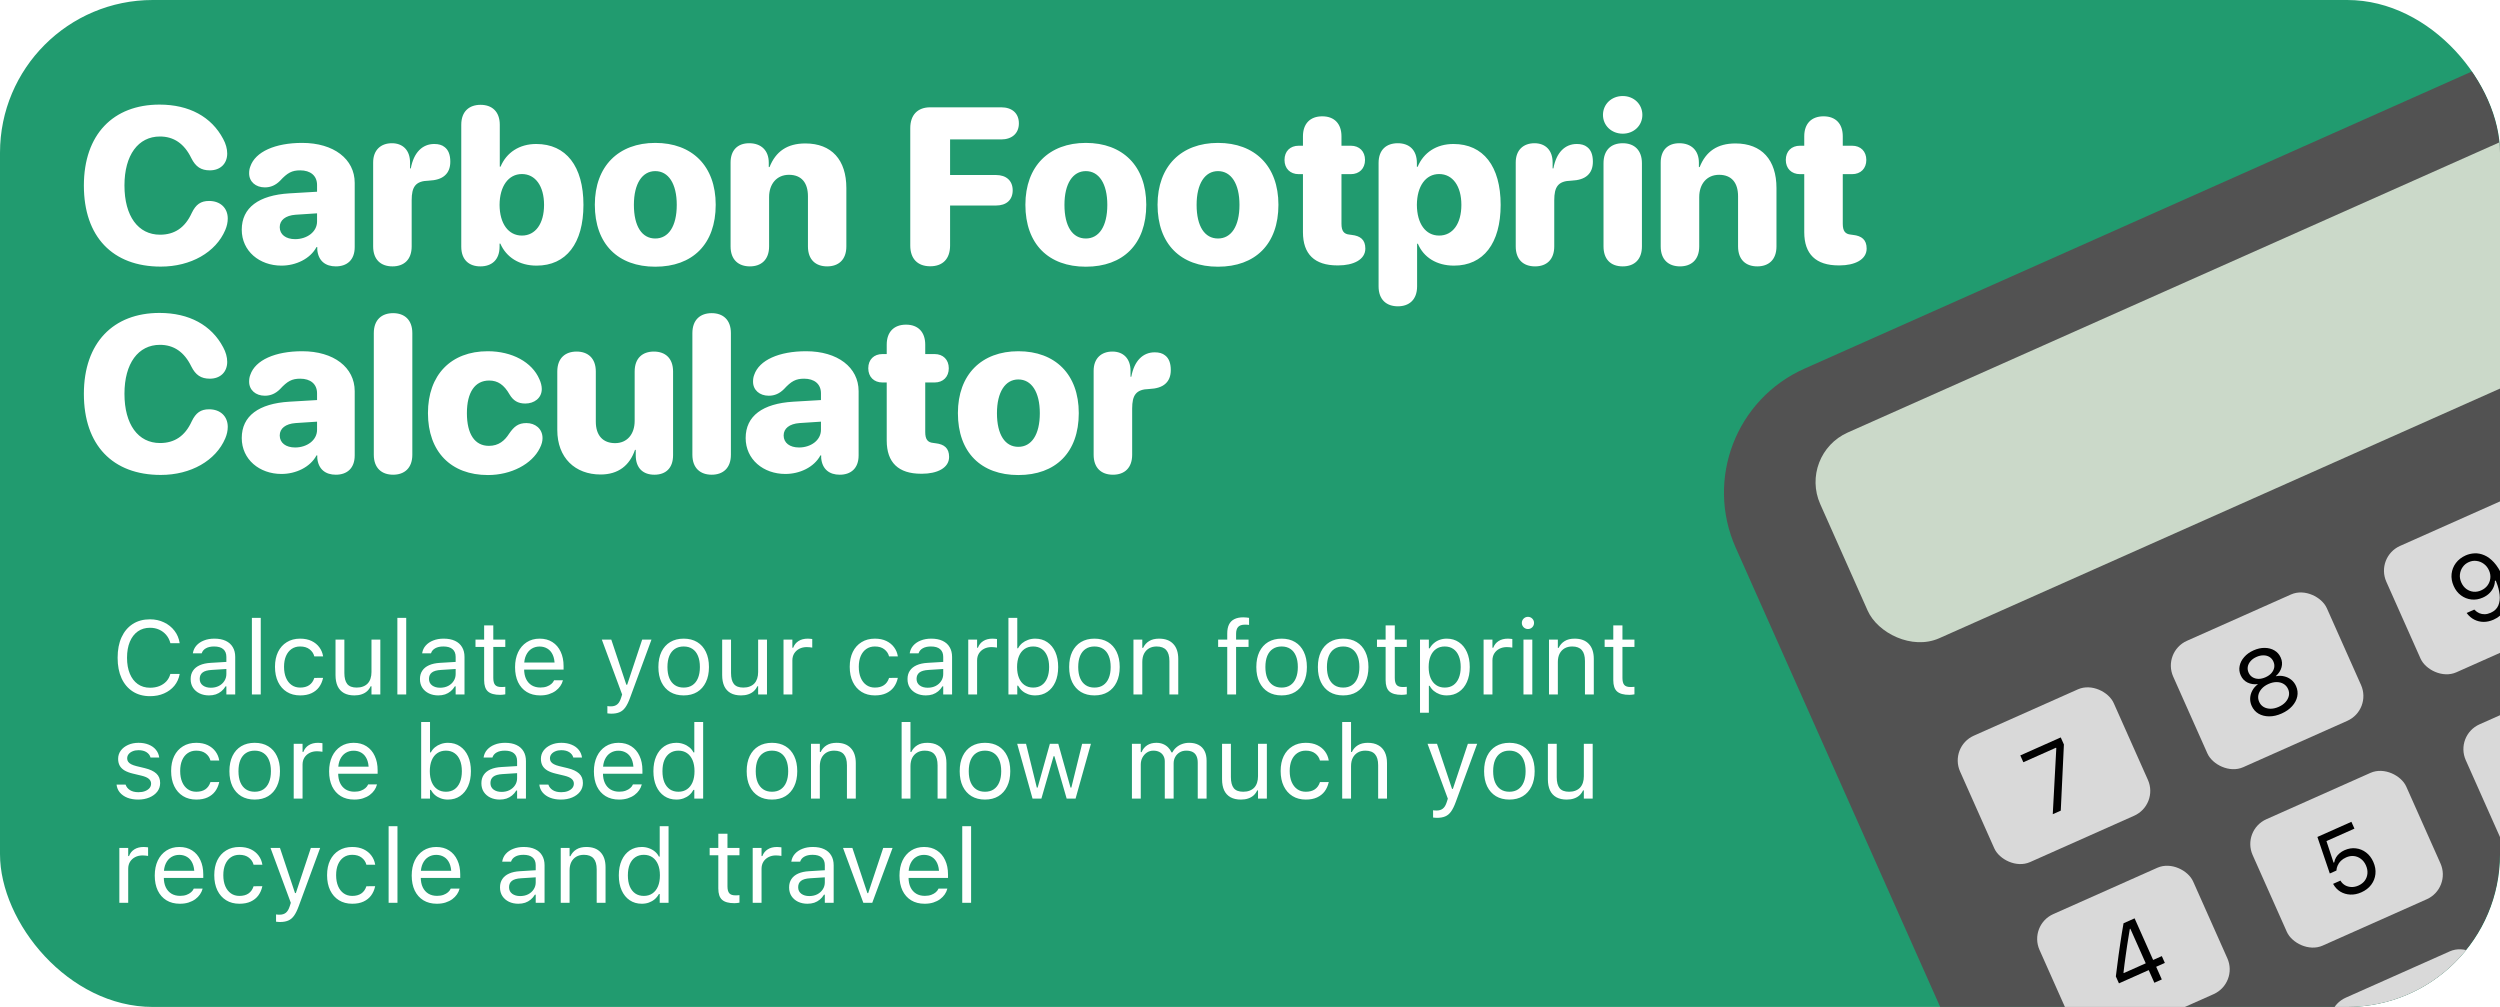 <svg width="360" height="145" viewBox="0 0 360 145" fill="none" xmlns="http://www.w3.org/2000/svg">
<g clip-path="url(#clip0_185_5330)">
<rect width="360" height="145" rx="22" fill="#219B6F"/>
<path d="M23.156 38.391C16.219 38.391 12.078 34.094 12.078 26.719C12.078 19.359 16.312 15.062 22.969 15.062C27.234 15.062 30.453 16.812 32.141 20.016C32.516 20.703 32.719 21.422 32.719 22.109C32.719 23.578 31.719 24.531 30.219 24.531C28.953 24.531 28.172 24.016 27.547 22.766C26.531 20.672 25.016 19.656 23.031 19.656C19.906 19.656 17.922 22.328 17.922 26.703C17.922 31.125 19.891 33.797 23.047 33.797C25.125 33.797 26.641 32.797 27.609 30.672C28.203 29.438 28.906 28.938 30.109 28.938C31.734 28.938 32.797 29.953 32.797 31.469C32.797 32.016 32.672 32.578 32.438 33.125C31.078 36.328 27.484 38.391 23.156 38.391ZM40.531 38.25C37.359 38.25 34.812 36.156 34.812 33.078C34.812 29.891 37.266 28.109 41.672 27.844L45.656 27.609V26.641C45.656 25.281 44.688 24.531 43.234 24.531C42.047 24.531 41.391 24.875 40.328 26.031C39.688 26.672 38.984 26.984 38.141 26.984C36.812 26.984 35.875 26.156 35.875 24.969C35.875 24.578 35.922 24.297 36.047 23.969C36.766 21.859 39.609 20.578 43.516 20.578C48.062 20.578 51.078 22.906 51.078 26.328V35.578C51.078 37.469 49.938 38.359 48.359 38.359C46.891 38.359 45.844 37.594 45.688 35.969V35.578H45.578C44.656 37.297 42.578 38.25 40.531 38.25ZM42.5 34.438C44.188 34.438 45.656 33.406 45.656 31.891V30.719L42.562 30.922C41.109 31.031 40.281 31.703 40.281 32.703C40.281 33.781 41.172 34.438 42.5 34.438ZM56.516 38.359C54.812 38.359 53.734 37.359 53.734 35.484V23.391C53.734 21.609 54.828 20.625 56.438 20.625C57.984 20.625 59.047 21.609 59.047 23.406V24.25H59.156C59.578 21.953 60.828 20.734 62.531 20.734C63.156 20.734 63.656 20.875 64.016 21.172C64.562 21.578 64.844 22.281 64.844 23.281C64.844 24.156 64.578 24.812 64.062 25.266C63.547 25.734 62.766 25.969 61.734 26.016C59.828 26.062 59.281 26.906 59.281 28.844V35.484C59.281 37.359 58.203 38.359 56.516 38.359ZM69.172 38.359C67.562 38.359 66.422 37.438 66.422 35.516V17.969C66.422 16.031 67.578 15.094 69.203 15.094C70.812 15.094 71.969 16.031 71.969 17.969V24H72.078C72.938 21.953 74.797 20.734 77.219 20.734C81.516 20.734 84.016 23.938 84.016 29.5C84.016 35.047 81.531 38.25 77.266 38.25C74.781 38.25 72.906 37.047 72.047 35.078H71.938V35.516C71.938 37.438 70.797 38.359 69.172 38.359ZM75.156 33.922C77.109 33.922 78.344 32.203 78.344 29.5C78.344 26.797 77.094 25.062 75.156 25.062C73.219 25.062 71.953 26.812 71.938 29.5C71.953 32.219 73.219 33.922 75.156 33.922ZM94.359 38.406C89 38.406 85.656 35.156 85.656 29.484C85.656 23.922 89.078 20.578 94.359 20.578C99.672 20.578 103.062 23.906 103.062 29.484C103.062 35.172 99.719 38.406 94.359 38.406ZM94.359 34.344C96.25 34.344 97.453 32.609 97.453 29.5C97.453 26.438 96.25 24.641 94.359 24.641C92.484 24.641 91.281 26.438 91.281 29.5C91.281 32.609 92.453 34.344 94.359 34.344ZM107.984 38.359C106.359 38.359 105.203 37.422 105.203 35.484V23.406C105.203 21.656 106.188 20.625 107.891 20.625C109.594 20.625 110.703 21.656 110.703 23.422V24.062H110.812C111.703 21.812 113.359 20.656 115.969 20.656C119.766 20.656 121.875 23.031 121.875 27.078V35.484C121.875 37.422 120.734 38.359 119.109 38.359C117.484 38.359 116.344 37.422 116.344 35.484V28.266C116.344 26.328 115.422 25.172 113.609 25.172C111.844 25.172 110.75 26.5 110.75 28.375V35.484C110.75 37.422 109.594 38.359 107.984 38.359ZM133.953 38.344C132.141 38.344 131.078 37.266 131.078 35.359V18.453C131.078 16.547 132.141 15.453 133.953 15.453H144.172C145.719 15.453 146.719 16.297 146.719 17.766C146.719 19.234 145.688 20.078 144.172 20.078H136.812V25.203H143.438C144.891 25.203 145.828 26.016 145.828 27.406C145.828 28.781 144.922 29.594 143.438 29.594H136.812V35.359C136.812 37.266 135.766 38.344 133.953 38.344ZM156.359 38.406C151 38.406 147.656 35.156 147.656 29.484C147.656 23.922 151.078 20.578 156.359 20.578C161.672 20.578 165.062 23.906 165.062 29.484C165.062 35.172 161.719 38.406 156.359 38.406ZM156.359 34.344C158.25 34.344 159.453 32.609 159.453 29.5C159.453 26.438 158.25 24.641 156.359 24.641C154.484 24.641 153.281 26.438 153.281 29.5C153.281 32.609 154.453 34.344 156.359 34.344ZM175.391 38.406C170.031 38.406 166.688 35.156 166.688 29.484C166.688 23.922 170.109 20.578 175.391 20.578C180.703 20.578 184.094 23.906 184.094 29.484C184.094 35.172 180.75 38.406 175.391 38.406ZM175.391 34.344C177.281 34.344 178.484 32.609 178.484 29.5C178.484 26.438 177.281 24.641 175.391 24.641C173.516 24.641 172.312 26.438 172.312 29.5C172.312 32.609 173.484 34.344 175.391 34.344ZM187.625 33.438V25.078H187.016C185.781 25.078 184.969 24.266 184.969 23.031C184.969 21.781 185.781 20.984 187.016 20.984H187.625V19.625C187.625 17.828 188.641 16.75 190.406 16.75C192.156 16.75 193.172 17.828 193.172 19.625V20.984H194.516C195.75 20.984 196.562 21.797 196.562 23.031C196.562 24.266 195.75 25.078 194.516 25.078H193.172V32.219C193.172 33.281 193.531 33.703 194.312 33.781L194.656 33.828C195.891 33.969 196.609 34.516 196.609 35.797C196.609 37.406 194.859 38.219 192.719 38.219H192.578C189.297 38.219 187.625 36.594 187.625 33.438ZM201.297 44.109C199.672 44.109 198.516 43.172 198.516 41.234V23.469C198.516 21.547 199.656 20.625 201.281 20.625C202.891 20.625 204.031 21.547 204.031 23.484V24.016H204.141C205 21.969 206.844 20.734 209.297 20.734C213.594 20.734 216.094 23.938 216.094 29.5C216.094 35.047 213.609 38.25 209.375 38.25C206.875 38.25 205 37.062 204.172 35.094H204.062V41.234C204.062 43.172 202.906 44.109 201.297 44.109ZM207.234 33.922C209.203 33.922 210.438 32.203 210.438 29.5C210.438 26.797 209.188 25.062 207.234 25.062C205.297 25.062 204.047 26.812 204.031 29.5C204.047 32.203 205.281 33.922 207.234 33.922ZM221.047 38.359C219.344 38.359 218.266 37.359 218.266 35.484V23.391C218.266 21.609 219.359 20.625 220.969 20.625C222.516 20.625 223.578 21.609 223.578 23.406V24.25H223.688C224.109 21.953 225.359 20.734 227.062 20.734C227.688 20.734 228.188 20.875 228.547 21.172C229.094 21.578 229.375 22.281 229.375 23.281C229.375 24.156 229.109 24.812 228.594 25.266C228.078 25.734 227.297 25.969 226.266 26.016C224.359 26.062 223.812 26.906 223.812 28.844V35.484C223.812 37.359 222.734 38.359 221.047 38.359ZM233.672 19.25C232.062 19.25 230.828 18.078 230.828 16.547C230.828 15 232.062 13.828 233.672 13.828C235.281 13.828 236.5 15 236.5 16.547C236.5 18.078 235.281 19.25 233.672 19.25ZM233.672 38.359C231.922 38.359 230.906 37.312 230.906 35.484V23.5C230.906 21.688 231.922 20.625 233.672 20.625C235.406 20.625 236.438 21.688 236.438 23.5V35.484C236.438 37.312 235.406 38.359 233.672 38.359ZM241.922 38.359C240.297 38.359 239.141 37.422 239.141 35.484V23.406C239.141 21.656 240.125 20.625 241.828 20.625C243.531 20.625 244.641 21.656 244.641 23.422V24.062H244.75C245.641 21.812 247.297 20.656 249.906 20.656C253.703 20.656 255.812 23.031 255.812 27.078V35.484C255.812 37.422 254.672 38.359 253.047 38.359C251.422 38.359 250.281 37.422 250.281 35.484V28.266C250.281 26.328 249.359 25.172 247.547 25.172C245.781 25.172 244.688 26.5 244.688 28.375V35.484C244.688 37.422 243.531 38.359 241.922 38.359ZM259.812 33.438V25.078H259.203C257.969 25.078 257.156 24.266 257.156 23.031C257.156 21.781 257.969 20.984 259.203 20.984H259.812V19.625C259.812 17.828 260.828 16.75 262.594 16.75C264.344 16.75 265.359 17.828 265.359 19.625V20.984H266.703C267.938 20.984 268.75 21.797 268.75 23.031C268.75 24.266 267.938 25.078 266.703 25.078H265.359V32.219C265.359 33.281 265.719 33.703 266.5 33.781L266.844 33.828C268.078 33.969 268.797 34.516 268.797 35.797C268.797 37.406 267.047 38.219 264.906 38.219H264.766C261.484 38.219 259.812 36.594 259.812 33.438ZM23.156 68.391C16.219 68.391 12.078 64.094 12.078 56.719C12.078 49.359 16.312 45.062 22.969 45.062C27.234 45.062 30.453 46.812 32.141 50.016C32.516 50.703 32.719 51.422 32.719 52.109C32.719 53.578 31.719 54.531 30.219 54.531C28.953 54.531 28.172 54.016 27.547 52.766C26.531 50.672 25.016 49.656 23.031 49.656C19.906 49.656 17.922 52.328 17.922 56.703C17.922 61.125 19.891 63.797 23.047 63.797C25.125 63.797 26.641 62.797 27.609 60.672C28.203 59.438 28.906 58.938 30.109 58.938C31.734 58.938 32.797 59.953 32.797 61.469C32.797 62.016 32.672 62.578 32.438 63.125C31.078 66.328 27.484 68.391 23.156 68.391ZM40.531 68.25C37.359 68.25 34.812 66.156 34.812 63.078C34.812 59.891 37.266 58.109 41.672 57.844L45.656 57.609V56.641C45.656 55.281 44.688 54.531 43.234 54.531C42.047 54.531 41.391 54.875 40.328 56.031C39.688 56.672 38.984 56.984 38.141 56.984C36.812 56.984 35.875 56.156 35.875 54.969C35.875 54.578 35.922 54.297 36.047 53.969C36.766 51.859 39.609 50.578 43.516 50.578C48.062 50.578 51.078 52.906 51.078 56.328V65.578C51.078 67.469 49.938 68.359 48.359 68.359C46.891 68.359 45.844 67.594 45.688 65.969V65.578H45.578C44.656 67.297 42.578 68.25 40.531 68.25ZM42.5 64.438C44.188 64.438 45.656 63.406 45.656 61.891V60.719L42.562 60.922C41.109 61.031 40.281 61.703 40.281 62.703C40.281 63.781 41.172 64.438 42.5 64.438ZM56.609 68.359C54.984 68.359 53.828 67.422 53.828 65.484V47.969C53.828 46.031 54.984 45.094 56.609 45.094C58.219 45.094 59.375 46.031 59.375 47.969V65.484C59.375 67.422 58.219 68.359 56.609 68.359ZM70.266 68.406C64.938 68.406 61.625 65.047 61.625 59.484C61.625 53.984 64.938 50.578 70.234 50.578C73.75 50.578 76.625 52.156 77.672 54.609C77.891 55.078 78.016 55.594 78.016 56.016C78.016 57.344 76.906 58.109 75.641 58.109C74.578 58.109 73.906 57.688 73.375 56.797C72.578 55.406 71.688 54.797 70.438 54.797C68.406 54.797 67.234 56.469 67.234 59.484C67.234 62.531 68.375 64.203 70.406 64.203C71.812 64.203 72.672 63.453 73.312 62.453C74.031 61.406 74.641 60.922 75.812 60.922C77.047 60.922 78.125 61.719 78.125 63.094C78.125 63.516 78.016 63.984 77.734 64.531C76.609 66.828 73.609 68.406 70.266 68.406ZM86.484 68.328C82.828 68.328 80.25 65.938 80.25 61.922V53.5C80.25 51.562 81.406 50.625 83.031 50.625C84.641 50.625 85.797 51.562 85.797 53.5V60.719C85.797 62.734 86.844 63.812 88.578 63.812C90.297 63.812 91.391 62.531 91.391 60.609V53.5C91.391 51.562 92.531 50.625 94.156 50.625C95.781 50.625 96.922 51.562 96.922 53.5V65.547C96.922 67.453 95.828 68.359 94.234 68.359C92.641 68.359 91.547 67.453 91.547 65.562V64.781H91.438C90.672 67.016 89.047 68.328 86.484 68.328ZM102.484 68.359C100.859 68.359 99.703 67.422 99.703 65.484V47.969C99.703 46.031 100.859 45.094 102.484 45.094C104.094 45.094 105.25 46.031 105.25 47.969V65.484C105.25 67.422 104.094 68.359 102.484 68.359ZM113.094 68.25C109.922 68.25 107.375 66.156 107.375 63.078C107.375 59.891 109.828 58.109 114.234 57.844L118.219 57.609V56.641C118.219 55.281 117.25 54.531 115.797 54.531C114.609 54.531 113.953 54.875 112.891 56.031C112.25 56.672 111.547 56.984 110.703 56.984C109.375 56.984 108.438 56.156 108.438 54.969C108.438 54.578 108.484 54.297 108.609 53.969C109.328 51.859 112.172 50.578 116.078 50.578C120.625 50.578 123.641 52.906 123.641 56.328V65.578C123.641 67.469 122.5 68.359 120.922 68.359C119.453 68.359 118.406 67.594 118.25 65.969V65.578H118.141C117.219 67.297 115.141 68.25 113.094 68.25ZM115.062 64.438C116.75 64.438 118.219 63.406 118.219 61.891V60.719L115.125 60.922C113.672 61.031 112.844 61.703 112.844 62.703C112.844 63.781 113.734 64.438 115.062 64.438ZM127.688 63.438V55.078H127.078C125.844 55.078 125.031 54.266 125.031 53.031C125.031 51.781 125.844 50.984 127.078 50.984H127.688V49.625C127.688 47.828 128.703 46.75 130.469 46.75C132.219 46.75 133.234 47.828 133.234 49.625V50.984H134.578C135.812 50.984 136.625 51.797 136.625 53.031C136.625 54.266 135.812 55.078 134.578 55.078H133.234V62.219C133.234 63.281 133.594 63.703 134.375 63.781L134.719 63.828C135.953 63.969 136.672 64.516 136.672 65.797C136.672 67.406 134.922 68.219 132.781 68.219H132.641C129.359 68.219 127.688 66.594 127.688 63.438ZM146.641 68.406C141.281 68.406 137.938 65.156 137.938 59.484C137.938 53.922 141.359 50.578 146.641 50.578C151.953 50.578 155.344 53.906 155.344 59.484C155.344 65.172 152 68.406 146.641 68.406ZM146.641 64.344C148.531 64.344 149.734 62.609 149.734 59.5C149.734 56.438 148.531 54.641 146.641 54.641C144.766 54.641 143.562 56.438 143.562 59.5C143.562 62.609 144.734 64.344 146.641 64.344ZM160.266 68.359C158.562 68.359 157.484 67.359 157.484 65.484V53.391C157.484 51.609 158.578 50.625 160.188 50.625C161.734 50.625 162.797 51.609 162.797 53.406V54.25H162.906C163.328 51.953 164.578 50.734 166.281 50.734C166.906 50.734 167.406 50.875 167.766 51.172C168.312 51.578 168.594 52.281 168.594 53.281C168.594 54.156 168.328 54.812 167.812 55.266C167.297 55.734 166.516 55.969 165.484 56.016C163.578 56.062 163.031 56.906 163.031 58.844V65.484C163.031 67.359 161.953 68.359 160.266 68.359Z" fill="white"/>
<g filter="url(#filter0_d_185_5330)">
<path d="M21.603 96.249C20.646 96.249 19.818 96.024 19.12 95.575C18.422 95.126 17.882 94.489 17.502 93.664C17.125 92.838 16.938 91.859 16.938 90.727V90.712C16.938 89.574 17.125 88.593 17.502 87.768C17.882 86.942 18.419 86.305 19.113 85.856C19.811 85.407 20.639 85.182 21.596 85.182C22.338 85.182 23.012 85.329 23.617 85.622C24.227 85.91 24.73 86.312 25.126 86.83C25.521 87.343 25.77 87.936 25.873 88.61L25.866 88.624H24.54L24.533 88.61C24.416 88.156 24.218 87.765 23.939 87.438C23.661 87.106 23.322 86.85 22.921 86.669C22.526 86.488 22.084 86.398 21.596 86.398C20.922 86.398 20.336 86.574 19.838 86.925C19.345 87.277 18.964 87.775 18.695 88.419C18.427 89.064 18.293 89.828 18.293 90.712V90.727C18.293 91.606 18.427 92.367 18.695 93.012C18.964 93.656 19.345 94.154 19.838 94.506C20.336 94.857 20.924 95.033 21.603 95.033C22.096 95.033 22.543 94.955 22.943 94.799C23.344 94.638 23.681 94.411 23.954 94.118C24.227 93.82 24.418 93.468 24.525 93.063L24.54 93.048H25.873V93.063C25.756 93.707 25.502 94.269 25.111 94.748C24.721 95.221 24.225 95.59 23.625 95.853C23.029 96.117 22.355 96.249 21.603 96.249ZM30.092 96.139C29.594 96.139 29.145 96.044 28.744 95.853C28.349 95.663 28.034 95.392 27.799 95.04C27.57 94.689 27.455 94.274 27.455 93.795V93.781C27.455 93.312 27.567 92.912 27.792 92.58C28.017 92.243 28.344 91.979 28.773 91.789C29.203 91.598 29.723 91.486 30.334 91.452L33.234 91.276V92.294L30.487 92.47C29.887 92.504 29.447 92.628 29.169 92.843C28.895 93.058 28.759 93.361 28.759 93.751V93.766C28.759 94.166 28.91 94.479 29.213 94.704C29.516 94.923 29.896 95.033 30.355 95.033C30.79 95.033 31.176 94.948 31.513 94.777C31.85 94.601 32.113 94.364 32.304 94.066C32.499 93.769 32.597 93.432 32.597 93.056V90.595C32.597 90.106 32.448 89.735 32.15 89.481C31.857 89.223 31.415 89.093 30.824 89.093C30.351 89.093 29.962 89.179 29.66 89.35C29.357 89.516 29.154 89.752 29.052 90.06L29.044 90.082H27.77L27.777 90.038C27.846 89.623 28.017 89.262 28.29 88.954C28.568 88.642 28.927 88.4 29.367 88.229C29.806 88.053 30.307 87.965 30.868 87.965C31.513 87.965 32.057 88.07 32.502 88.28C32.951 88.49 33.29 88.793 33.52 89.189C33.754 89.579 33.871 90.048 33.871 90.595V96H32.597V94.835H32.48C32.313 95.114 32.111 95.351 31.872 95.546C31.637 95.741 31.371 95.89 31.073 95.993C30.775 96.09 30.448 96.139 30.092 96.139ZM36.273 96V84.97H37.548V96H36.273ZM43.224 96.139C42.487 96.139 41.847 95.971 41.305 95.634C40.763 95.297 40.343 94.821 40.045 94.206C39.748 93.59 39.599 92.865 39.599 92.03V92.016C39.599 91.195 39.745 90.482 40.038 89.877C40.336 89.272 40.756 88.803 41.298 88.471C41.84 88.134 42.48 87.965 43.217 87.965C43.856 87.965 44.408 88.078 44.872 88.302C45.336 88.527 45.707 88.83 45.985 89.21C46.264 89.586 46.442 90.009 46.52 90.478L46.527 90.522H45.26L45.253 90.499C45.155 90.109 44.933 89.777 44.586 89.503C44.24 89.23 43.783 89.093 43.217 89.093C42.743 89.093 42.333 89.213 41.986 89.452C41.64 89.691 41.371 90.031 41.181 90.47C40.995 90.905 40.902 91.42 40.902 92.016V92.03C40.902 92.636 40.998 93.163 41.188 93.612C41.378 94.057 41.647 94.401 41.994 94.645C42.34 94.889 42.748 95.011 43.217 95.011C43.749 95.011 44.184 94.897 44.52 94.667C44.857 94.438 45.099 94.103 45.246 93.664L45.26 93.62L46.52 93.612L46.505 93.693C46.398 94.166 46.208 94.589 45.934 94.96C45.661 95.326 45.299 95.614 44.85 95.824C44.401 96.034 43.859 96.139 43.224 96.139ZM51.032 96.139C50.436 96.139 49.935 96.027 49.53 95.802C49.125 95.573 48.82 95.241 48.615 94.806C48.415 94.367 48.315 93.837 48.315 93.217V88.105H49.589V92.909C49.589 93.617 49.726 94.144 49.999 94.491C50.277 94.838 50.731 95.011 51.361 95.011C51.708 95.011 52.013 94.96 52.277 94.857C52.545 94.755 52.77 94.608 52.951 94.418C53.131 94.223 53.266 93.988 53.353 93.715C53.446 93.436 53.493 93.124 53.493 92.777V88.105H54.767V96H53.493V94.821H53.376C53.248 95.099 53.075 95.338 52.855 95.539C52.636 95.734 52.372 95.883 52.065 95.985C51.762 96.088 51.417 96.139 51.032 96.139ZM57.221 96V84.97H58.495V96H57.221ZM63.109 96.139C62.611 96.139 62.162 96.044 61.762 95.853C61.366 95.663 61.051 95.392 60.817 95.04C60.587 94.689 60.473 94.274 60.473 93.795V93.781C60.473 93.312 60.585 92.912 60.81 92.58C61.034 92.243 61.361 91.979 61.791 91.789C62.221 91.598 62.741 91.486 63.351 91.452L66.251 91.276V92.294L63.505 92.47C62.904 92.504 62.465 92.628 62.187 92.843C61.913 93.058 61.776 93.361 61.776 93.751V93.766C61.776 94.166 61.928 94.479 62.23 94.704C62.533 94.923 62.914 95.033 63.373 95.033C63.808 95.033 64.193 94.948 64.53 94.777C64.867 94.601 65.131 94.364 65.321 94.066C65.517 93.769 65.614 93.432 65.614 93.056V90.595C65.614 90.106 65.465 89.735 65.168 89.481C64.874 89.223 64.433 89.093 63.842 89.093C63.368 89.093 62.98 89.179 62.677 89.35C62.374 89.516 62.172 89.752 62.069 90.06L62.062 90.082H60.788L60.795 90.038C60.863 89.623 61.034 89.262 61.308 88.954C61.586 88.642 61.945 88.4 62.384 88.229C62.824 88.053 63.324 87.965 63.886 87.965C64.53 87.965 65.075 88.07 65.519 88.28C65.968 88.49 66.308 88.793 66.537 89.189C66.772 89.579 66.889 90.048 66.889 90.595V96H65.614V94.835H65.497C65.331 95.114 65.128 95.351 64.889 95.546C64.655 95.741 64.389 95.89 64.091 95.993C63.793 96.09 63.466 96.139 63.109 96.139ZM72.023 96.059C71.212 96.059 70.624 95.895 70.258 95.568C69.897 95.241 69.716 94.701 69.716 93.949V89.159H68.471V88.105H69.716V86.061H71.034V88.105H72.763V89.159H71.034V93.627C71.034 94.091 71.122 94.425 71.298 94.63C71.474 94.831 71.767 94.931 72.177 94.931C72.289 94.931 72.384 94.928 72.462 94.923C72.545 94.918 72.645 94.911 72.763 94.901V95.985C72.641 96.005 72.519 96.022 72.397 96.037C72.274 96.051 72.15 96.059 72.023 96.059ZM77.787 96.139C77.035 96.139 76.388 95.973 75.846 95.641C75.309 95.309 74.894 94.84 74.601 94.235C74.313 93.624 74.169 92.907 74.169 92.082V92.074C74.169 91.259 74.313 90.543 74.601 89.928C74.894 89.313 75.307 88.832 75.839 88.485C76.371 88.139 76.994 87.965 77.707 87.965C78.424 87.965 79.04 88.131 79.552 88.463C80.07 88.795 80.465 89.259 80.739 89.855C81.017 90.446 81.156 91.134 81.156 91.92V92.418H74.828V91.4H80.504L79.874 92.331V91.825C79.874 91.205 79.782 90.695 79.596 90.294C79.411 89.894 79.154 89.596 78.827 89.401C78.5 89.201 78.124 89.101 77.699 89.101C77.274 89.101 76.894 89.206 76.557 89.415C76.225 89.621 75.961 89.926 75.766 90.331C75.57 90.736 75.473 91.234 75.473 91.825V92.331C75.473 92.892 75.568 93.373 75.758 93.773C75.949 94.169 76.22 94.474 76.571 94.689C76.923 94.899 77.338 95.004 77.816 95.004C78.173 95.004 78.483 94.955 78.747 94.857C79.01 94.76 79.228 94.635 79.398 94.484C79.569 94.332 79.689 94.179 79.757 94.022L79.787 93.957H81.061L81.046 94.015C80.978 94.284 80.856 94.545 80.68 94.799C80.509 95.048 80.287 95.275 80.014 95.48C79.74 95.68 79.415 95.841 79.04 95.963C78.668 96.081 78.251 96.139 77.787 96.139ZM88.026 98.769C87.943 98.769 87.851 98.764 87.748 98.754C87.645 98.749 87.55 98.739 87.462 98.725V97.677C87.54 97.692 87.626 97.702 87.719 97.707C87.811 97.711 87.902 97.714 87.99 97.714C88.351 97.714 88.647 97.621 88.876 97.436C89.11 97.25 89.298 96.93 89.44 96.476L89.586 96.007L86.664 88.105H88.026L90.458 95.399L89.953 94.601H90.553L90.048 95.399L92.472 88.105H93.812L90.729 96.483C90.514 97.074 90.287 97.536 90.048 97.868C89.809 98.2 89.528 98.432 89.206 98.564C88.888 98.7 88.495 98.769 88.026 98.769ZM98.449 96.139C97.702 96.139 97.055 95.976 96.508 95.648C95.966 95.316 95.546 94.845 95.248 94.235C94.955 93.624 94.809 92.899 94.809 92.06V92.045C94.809 91.2 94.955 90.473 95.248 89.862C95.546 89.252 95.966 88.783 96.508 88.456C97.055 88.129 97.702 87.965 98.449 87.965C99.201 87.965 99.848 88.129 100.39 88.456C100.932 88.783 101.349 89.252 101.642 89.862C101.94 90.473 102.089 91.2 102.089 92.045V92.06C102.089 92.899 101.94 93.624 101.642 94.235C101.349 94.845 100.932 95.316 100.39 95.648C99.848 95.976 99.201 96.139 98.449 96.139ZM98.449 95.011C98.947 95.011 99.369 94.894 99.716 94.66C100.062 94.425 100.326 94.088 100.507 93.649C100.692 93.21 100.785 92.68 100.785 92.06V92.045C100.785 91.42 100.692 90.888 100.507 90.448C100.326 90.009 100.062 89.674 99.716 89.445C99.369 89.21 98.947 89.093 98.449 89.093C97.951 89.093 97.528 89.21 97.182 89.445C96.835 89.674 96.569 90.009 96.383 90.448C96.203 90.888 96.112 91.42 96.112 92.045V92.06C96.112 92.68 96.203 93.21 96.383 93.649C96.569 94.088 96.835 94.425 97.182 94.66C97.528 94.894 97.951 95.011 98.449 95.011ZM106.71 96.139C106.115 96.139 105.614 96.027 105.209 95.802C104.804 95.573 104.499 95.241 104.293 94.806C104.093 94.367 103.993 93.837 103.993 93.217V88.105H105.268V92.909C105.268 93.617 105.404 94.144 105.678 94.491C105.956 94.838 106.41 95.011 107.04 95.011C107.387 95.011 107.692 94.96 107.956 94.857C108.224 94.755 108.449 94.608 108.629 94.418C108.81 94.223 108.944 93.988 109.032 93.715C109.125 93.436 109.171 93.124 109.171 92.777V88.105H110.446V96H109.171V94.821H109.054C108.927 95.099 108.754 95.338 108.534 95.539C108.314 95.734 108.051 95.883 107.743 95.985C107.44 96.088 107.096 96.139 106.71 96.139ZM112.826 96V88.105H114.101V89.276H114.218C114.369 88.861 114.625 88.539 114.987 88.31C115.348 88.08 115.795 87.965 116.327 87.965C116.449 87.965 116.569 87.973 116.686 87.987C116.808 87.997 116.901 88.007 116.964 88.017V89.254C116.833 89.23 116.703 89.213 116.576 89.203C116.454 89.189 116.322 89.181 116.181 89.181C115.775 89.181 115.417 89.262 115.104 89.423C114.792 89.584 114.545 89.809 114.364 90.097C114.188 90.385 114.101 90.722 114.101 91.107V96H112.826ZM125.988 96.139C125.25 96.139 124.611 95.971 124.069 95.634C123.527 95.297 123.107 94.821 122.809 94.206C122.511 93.59 122.362 92.865 122.362 92.03V92.016C122.362 91.195 122.509 90.482 122.802 89.877C123.1 89.272 123.52 88.803 124.062 88.471C124.604 88.134 125.243 87.965 125.98 87.965C126.62 87.965 127.172 88.078 127.636 88.302C128.1 88.527 128.471 88.83 128.749 89.21C129.027 89.586 129.206 90.009 129.284 90.478L129.291 90.522H128.024L128.017 90.499C127.919 90.109 127.697 89.777 127.35 89.503C127.003 89.23 126.547 89.093 125.98 89.093C125.507 89.093 125.097 89.213 124.75 89.452C124.403 89.691 124.135 90.031 123.944 90.47C123.759 90.905 123.666 91.42 123.666 92.016V92.03C123.666 92.636 123.761 93.163 123.952 93.612C124.142 94.057 124.411 94.401 124.757 94.645C125.104 94.889 125.512 95.011 125.98 95.011C126.513 95.011 126.947 94.897 127.284 94.667C127.621 94.438 127.863 94.103 128.009 93.664L128.024 93.62L129.284 93.612L129.269 93.693C129.162 94.166 128.971 94.589 128.698 94.96C128.424 95.326 128.063 95.614 127.614 95.824C127.165 96.034 126.623 96.139 125.988 96.139ZM133.319 96.139C132.821 96.139 132.372 96.044 131.972 95.853C131.576 95.663 131.261 95.392 131.027 95.04C130.797 94.689 130.683 94.274 130.683 93.795V93.781C130.683 93.312 130.795 92.912 131.02 92.58C131.244 92.243 131.571 91.979 132.001 91.789C132.431 91.598 132.951 91.486 133.561 91.452L136.461 91.276V92.294L133.715 92.47C133.114 92.504 132.675 92.628 132.396 92.843C132.123 93.058 131.986 93.361 131.986 93.751V93.766C131.986 94.166 132.138 94.479 132.44 94.704C132.743 94.923 133.124 95.033 133.583 95.033C134.018 95.033 134.403 94.948 134.74 94.777C135.077 94.601 135.341 94.364 135.531 94.066C135.727 93.769 135.824 93.432 135.824 93.056V90.595C135.824 90.106 135.675 89.735 135.377 89.481C135.084 89.223 134.643 89.093 134.052 89.093C133.578 89.093 133.19 89.179 132.887 89.35C132.584 89.516 132.382 89.752 132.279 90.06L132.272 90.082H130.998L131.005 90.038C131.073 89.623 131.244 89.262 131.518 88.954C131.796 88.642 132.155 88.4 132.594 88.229C133.034 88.053 133.534 87.965 134.096 87.965C134.74 87.965 135.285 88.07 135.729 88.28C136.178 88.49 136.518 88.793 136.747 89.189C136.981 89.579 137.099 90.048 137.099 90.595V96H135.824V94.835H135.707C135.541 95.114 135.338 95.351 135.099 95.546C134.865 95.741 134.599 95.89 134.301 95.993C134.003 96.09 133.676 96.139 133.319 96.139ZM139.428 96V88.105H140.702V89.276H140.819C140.971 88.861 141.227 88.539 141.588 88.31C141.95 88.08 142.396 87.965 142.929 87.965C143.051 87.965 143.17 87.973 143.288 87.987C143.41 87.997 143.502 88.007 143.566 88.017V89.254C143.434 89.23 143.305 89.213 143.178 89.203C143.056 89.189 142.924 89.181 142.782 89.181C142.377 89.181 142.018 89.262 141.706 89.423C141.393 89.584 141.146 89.809 140.966 90.097C140.79 90.385 140.702 90.722 140.702 91.107V96H139.428ZM149.066 96.139C148.7 96.139 148.361 96.083 148.048 95.971C147.736 95.858 147.458 95.7 147.213 95.495C146.969 95.285 146.767 95.033 146.605 94.74H146.488V96H145.214V84.97H146.488V89.35H146.605C146.752 89.066 146.947 88.822 147.191 88.617C147.44 88.412 147.724 88.253 148.041 88.141C148.363 88.024 148.705 87.965 149.066 87.965C149.735 87.965 150.316 88.134 150.81 88.471C151.308 88.808 151.693 89.281 151.967 89.892C152.24 90.502 152.377 91.22 152.377 92.045V92.06C152.377 92.88 152.24 93.598 151.967 94.213C151.693 94.823 151.308 95.297 150.81 95.634C150.316 95.971 149.735 96.139 149.066 96.139ZM148.773 95.011C149.257 95.011 149.669 94.894 150.011 94.66C150.353 94.42 150.614 94.081 150.795 93.642C150.98 93.197 151.073 92.67 151.073 92.06V92.045C151.073 91.43 150.98 90.902 150.795 90.463C150.614 90.023 150.353 89.686 150.011 89.452C149.669 89.213 149.257 89.093 148.773 89.093C148.295 89.093 147.882 89.213 147.536 89.452C147.189 89.691 146.923 90.031 146.737 90.47C146.552 90.91 146.459 91.435 146.459 92.045V92.06C146.459 92.665 146.552 93.19 146.737 93.634C146.923 94.074 147.189 94.413 147.536 94.652C147.882 94.892 148.295 95.011 148.773 95.011ZM157.599 96.139C156.852 96.139 156.205 95.976 155.658 95.648C155.116 95.316 154.696 94.845 154.398 94.235C154.105 93.624 153.959 92.899 153.959 92.06V92.045C153.959 91.2 154.105 90.473 154.398 89.862C154.696 89.252 155.116 88.783 155.658 88.456C156.205 88.129 156.852 87.965 157.599 87.965C158.351 87.965 158.998 88.129 159.54 88.456C160.082 88.783 160.5 89.252 160.792 89.862C161.09 90.473 161.239 91.2 161.239 92.045V92.06C161.239 92.899 161.09 93.624 160.792 94.235C160.5 94.845 160.082 95.316 159.54 95.648C158.998 95.976 158.351 96.139 157.599 96.139ZM157.599 95.011C158.097 95.011 158.52 94.894 158.866 94.66C159.213 94.425 159.477 94.088 159.657 93.649C159.843 93.21 159.936 92.68 159.936 92.06V92.045C159.936 91.42 159.843 90.888 159.657 90.448C159.477 90.009 159.213 89.674 158.866 89.445C158.52 89.21 158.097 89.093 157.599 89.093C157.101 89.093 156.679 89.21 156.332 89.445C155.985 89.674 155.719 90.009 155.534 90.448C155.353 90.888 155.263 91.42 155.263 92.045V92.06C155.263 92.68 155.353 93.21 155.534 93.649C155.719 94.088 155.985 94.425 156.332 94.66C156.679 94.894 157.101 95.011 157.599 95.011ZM163.217 96V88.105H164.491V89.291H164.608C164.809 88.871 165.097 88.546 165.473 88.317C165.849 88.082 166.327 87.965 166.908 87.965C167.797 87.965 168.478 88.219 168.952 88.727C169.43 89.23 169.669 89.95 169.669 90.888V96H168.395V91.195C168.395 90.482 168.244 89.955 167.941 89.613C167.643 89.267 167.179 89.093 166.549 89.093C166.129 89.093 165.766 89.184 165.458 89.364C165.15 89.545 164.911 89.801 164.74 90.133C164.574 90.465 164.491 90.863 164.491 91.327V96H163.217ZM176.723 96V89.159H175.412V88.105H176.723V87.226C176.723 86.698 176.808 86.264 176.979 85.922C177.155 85.575 177.414 85.319 177.755 85.153C178.097 84.982 178.517 84.897 179.015 84.897C179.171 84.897 179.318 84.904 179.455 84.918C179.596 84.928 179.733 84.945 179.865 84.97V85.988C179.787 85.973 179.696 85.963 179.594 85.959C179.491 85.954 179.384 85.951 179.271 85.951C178.817 85.951 178.49 86.061 178.29 86.281C178.095 86.501 177.997 86.828 177.997 87.262V88.105H179.792V89.159H177.997V96H176.723ZM184.552 96.139C183.805 96.139 183.158 95.976 182.611 95.648C182.069 95.316 181.649 94.845 181.352 94.235C181.059 93.624 180.912 92.899 180.912 92.06V92.045C180.912 91.2 181.059 90.473 181.352 89.862C181.649 89.252 182.069 88.783 182.611 88.456C183.158 88.129 183.805 87.965 184.552 87.965C185.304 87.965 185.951 88.129 186.493 88.456C187.035 88.783 187.453 89.252 187.746 89.862C188.043 90.473 188.192 91.2 188.192 92.045V92.06C188.192 92.899 188.043 93.624 187.746 94.235C187.453 94.845 187.035 95.316 186.493 95.648C185.951 95.976 185.304 96.139 184.552 96.139ZM184.552 95.011C185.05 95.011 185.473 94.894 185.819 94.66C186.166 94.425 186.43 94.088 186.61 93.649C186.796 93.21 186.889 92.68 186.889 92.06V92.045C186.889 91.42 186.796 90.888 186.61 90.448C186.43 90.009 186.166 89.674 185.819 89.445C185.473 89.21 185.05 89.093 184.552 89.093C184.054 89.093 183.632 89.21 183.285 89.445C182.938 89.674 182.672 90.009 182.487 90.448C182.306 90.888 182.216 91.42 182.216 92.045V92.06C182.216 92.68 182.306 93.21 182.487 93.649C182.672 94.088 182.938 94.425 183.285 94.66C183.632 94.894 184.054 95.011 184.552 95.011ZM193.415 96.139C192.667 96.139 192.021 95.976 191.474 95.648C190.932 95.316 190.512 94.845 190.214 94.235C189.921 93.624 189.774 92.899 189.774 92.06V92.045C189.774 91.2 189.921 90.473 190.214 89.862C190.512 89.252 190.932 88.783 191.474 88.456C192.021 88.129 192.667 87.965 193.415 87.965C194.167 87.965 194.813 88.129 195.355 88.456C195.897 88.783 196.315 89.252 196.608 89.862C196.906 90.473 197.055 91.2 197.055 92.045V92.06C197.055 92.899 196.906 93.624 196.608 94.235C196.315 94.845 195.897 95.316 195.355 95.648C194.813 95.976 194.167 96.139 193.415 96.139ZM193.415 95.011C193.913 95.011 194.335 94.894 194.682 94.66C195.028 94.425 195.292 94.088 195.473 93.649C195.658 93.21 195.751 92.68 195.751 92.06V92.045C195.751 91.42 195.658 90.888 195.473 90.448C195.292 90.009 195.028 89.674 194.682 89.445C194.335 89.21 193.913 89.093 193.415 89.093C192.917 89.093 192.494 89.21 192.147 89.445C191.801 89.674 191.535 90.009 191.349 90.448C191.168 90.888 191.078 91.42 191.078 92.045V92.06C191.078 92.68 191.168 93.21 191.349 93.649C191.535 94.088 191.801 94.425 192.147 94.66C192.494 94.894 192.917 95.011 193.415 95.011ZM201.837 96.059C201.027 96.059 200.438 95.895 200.072 95.568C199.711 95.241 199.53 94.701 199.53 93.949V89.159H198.285V88.105H199.53V86.061H200.849V88.105H202.577V89.159H200.849V93.627C200.849 94.091 200.937 94.425 201.112 94.63C201.288 94.831 201.581 94.931 201.991 94.931C202.104 94.931 202.199 94.928 202.277 94.923C202.36 94.918 202.46 94.911 202.577 94.901V95.985C202.455 96.005 202.333 96.022 202.211 96.037C202.089 96.051 201.964 96.059 201.837 96.059ZM204.481 98.637V88.105H205.756V89.364H205.873C206.034 89.071 206.237 88.822 206.481 88.617C206.725 88.407 207.003 88.246 207.316 88.134C207.628 88.022 207.968 87.965 208.334 87.965C209.003 87.965 209.584 88.136 210.077 88.478C210.575 88.815 210.961 89.289 211.234 89.899C211.508 90.509 211.645 91.225 211.645 92.045V92.06C211.645 92.885 211.508 93.603 211.234 94.213C210.961 94.823 210.575 95.297 210.077 95.634C209.584 95.971 209.003 96.139 208.334 96.139C207.973 96.139 207.631 96.083 207.309 95.971C206.991 95.853 206.708 95.692 206.459 95.487C206.215 95.282 206.02 95.038 205.873 94.755H205.756V98.637H204.481ZM208.041 95.011C208.524 95.011 208.937 94.894 209.279 94.66C209.621 94.42 209.882 94.081 210.062 93.642C210.248 93.197 210.341 92.67 210.341 92.06V92.045C210.341 91.43 210.248 90.902 210.062 90.463C209.882 90.023 209.621 89.686 209.279 89.452C208.937 89.213 208.524 89.093 208.041 89.093C207.562 89.093 207.15 89.213 206.803 89.452C206.457 89.691 206.19 90.031 206.005 90.47C205.819 90.91 205.727 91.435 205.727 92.045V92.06C205.727 92.665 205.819 93.19 206.005 93.634C206.19 94.074 206.457 94.413 206.803 94.652C207.15 94.892 207.562 95.011 208.041 95.011ZM213.637 96V88.105H214.911V89.276H215.028C215.18 88.861 215.436 88.539 215.797 88.31C216.159 88.08 216.605 87.965 217.138 87.965C217.26 87.965 217.379 87.973 217.497 87.987C217.619 87.997 217.711 88.007 217.775 88.017V89.254C217.643 89.23 217.514 89.213 217.387 89.203C217.265 89.189 217.133 89.181 216.991 89.181C216.586 89.181 216.227 89.262 215.915 89.423C215.602 89.584 215.355 89.809 215.175 90.097C214.999 90.385 214.911 90.722 214.911 91.107V96H213.637ZM219.379 96V88.105H220.653V96H219.379ZM220.023 86.581C219.784 86.581 219.577 86.496 219.401 86.325C219.23 86.149 219.145 85.941 219.145 85.702C219.145 85.458 219.23 85.251 219.401 85.08C219.577 84.909 219.784 84.823 220.023 84.823C220.268 84.823 220.475 84.909 220.646 85.08C220.817 85.251 220.902 85.458 220.902 85.702C220.902 85.941 220.817 86.149 220.646 86.325C220.475 86.496 220.268 86.581 220.023 86.581ZM223.056 96V88.105H224.33V89.291H224.447C224.647 88.871 224.936 88.546 225.312 88.317C225.688 88.082 226.166 87.965 226.747 87.965C227.636 87.965 228.317 88.219 228.791 88.727C229.269 89.23 229.508 89.95 229.508 90.888V96H228.234V91.195C228.234 90.482 228.083 89.955 227.78 89.613C227.482 89.267 227.018 89.093 226.388 89.093C225.968 89.093 225.604 89.184 225.297 89.364C224.989 89.545 224.75 89.801 224.579 90.133C224.413 90.465 224.33 90.863 224.33 91.327V96H223.056ZM234.621 96.059C233.81 96.059 233.222 95.895 232.855 95.568C232.494 95.241 232.313 94.701 232.313 93.949V89.159H231.068V88.105H232.313V86.061H233.632V88.105H235.36V89.159H233.632V93.627C233.632 94.091 233.72 94.425 233.896 94.63C234.071 94.831 234.364 94.931 234.774 94.931C234.887 94.931 234.982 94.928 235.06 94.923C235.143 94.918 235.243 94.911 235.36 94.901V95.985C235.238 96.005 235.116 96.022 234.994 96.037C234.872 96.051 234.748 96.059 234.621 96.059ZM19.896 111.139C19.311 111.139 18.793 111.051 18.344 110.875C17.895 110.695 17.533 110.443 17.26 110.121C16.991 109.799 16.832 109.42 16.784 108.986H18.087C18.195 109.313 18.405 109.577 18.717 109.777C19.03 109.977 19.438 110.077 19.94 110.077C20.297 110.077 20.609 110.026 20.878 109.923C21.151 109.816 21.366 109.672 21.523 109.491C21.679 109.306 21.757 109.093 21.757 108.854V108.839C21.757 108.571 21.649 108.344 21.435 108.158C21.22 107.968 20.868 107.814 20.38 107.697L19.157 107.404C18.664 107.287 18.258 107.135 17.941 106.95C17.623 106.759 17.389 106.527 17.238 106.254C17.086 105.976 17.011 105.648 17.011 105.272V105.265C17.011 104.826 17.138 104.433 17.392 104.086C17.65 103.739 18.002 103.466 18.446 103.266C18.891 103.065 19.391 102.965 19.948 102.965C20.5 102.965 20.988 103.053 21.413 103.229C21.842 103.4 22.186 103.644 22.445 103.961C22.709 104.279 22.87 104.652 22.929 105.082H21.676C21.593 104.77 21.403 104.516 21.105 104.32C20.807 104.125 20.419 104.027 19.94 104.027C19.628 104.027 19.35 104.079 19.105 104.181C18.861 104.279 18.669 104.416 18.527 104.591C18.385 104.767 18.314 104.972 18.314 105.207V105.221C18.314 105.397 18.361 105.553 18.454 105.69C18.546 105.827 18.69 105.946 18.886 106.049C19.081 106.151 19.332 106.242 19.64 106.32L20.856 106.613C21.598 106.793 22.15 107.052 22.511 107.389C22.877 107.726 23.061 108.178 23.061 108.744V108.759C23.061 109.228 22.921 109.643 22.643 110.004C22.365 110.36 21.986 110.639 21.508 110.839C21.034 111.039 20.497 111.139 19.896 111.139ZM28.268 111.139C27.531 111.139 26.891 110.971 26.349 110.634C25.807 110.297 25.387 109.821 25.089 109.206C24.791 108.59 24.643 107.865 24.643 107.03V107.016C24.643 106.195 24.789 105.482 25.082 104.877C25.38 104.271 25.8 103.803 26.342 103.471C26.884 103.134 27.523 102.965 28.261 102.965C28.9 102.965 29.452 103.078 29.916 103.302C30.38 103.527 30.751 103.83 31.029 104.21C31.308 104.586 31.486 105.009 31.564 105.478L31.571 105.521H30.304L30.297 105.5C30.199 105.109 29.977 104.777 29.63 104.503C29.284 104.23 28.827 104.093 28.261 104.093C27.787 104.093 27.377 104.213 27.03 104.452C26.684 104.691 26.415 105.031 26.225 105.47C26.039 105.905 25.946 106.42 25.946 107.016V107.03C25.946 107.636 26.041 108.163 26.232 108.612C26.422 109.057 26.691 109.401 27.038 109.645C27.384 109.889 27.792 110.011 28.261 110.011C28.793 110.011 29.227 109.896 29.564 109.667C29.901 109.438 30.143 109.103 30.29 108.664L30.304 108.62L31.564 108.612L31.549 108.693C31.442 109.167 31.252 109.589 30.978 109.96C30.705 110.326 30.343 110.614 29.894 110.824C29.445 111.034 28.903 111.139 28.268 111.139ZM36.676 111.139C35.929 111.139 35.282 110.976 34.735 110.648C34.193 110.316 33.773 109.845 33.476 109.235C33.183 108.625 33.036 107.899 33.036 107.06V107.045C33.036 106.2 33.183 105.473 33.476 104.862C33.773 104.252 34.193 103.783 34.735 103.456C35.282 103.129 35.929 102.965 36.676 102.965C37.428 102.965 38.075 103.129 38.617 103.456C39.159 103.783 39.577 104.252 39.87 104.862C40.167 105.473 40.316 106.2 40.316 107.045V107.06C40.316 107.899 40.167 108.625 39.87 109.235C39.577 109.845 39.159 110.316 38.617 110.648C38.075 110.976 37.428 111.139 36.676 111.139ZM36.676 110.011C37.174 110.011 37.597 109.894 37.943 109.66C38.29 109.425 38.554 109.088 38.734 108.649C38.92 108.209 39.013 107.68 39.013 107.06V107.045C39.013 106.42 38.92 105.888 38.734 105.448C38.554 105.009 38.29 104.674 37.943 104.445C37.597 104.21 37.174 104.093 36.676 104.093C36.178 104.093 35.756 104.21 35.409 104.445C35.062 104.674 34.796 105.009 34.611 105.448C34.43 105.888 34.34 106.42 34.34 107.045V107.06C34.34 107.68 34.43 108.209 34.611 108.649C34.796 109.088 35.062 109.425 35.409 109.66C35.756 109.894 36.178 110.011 36.676 110.011ZM42.294 111V103.104H43.568V104.276H43.685C43.837 103.861 44.093 103.539 44.455 103.31C44.816 103.08 45.263 102.965 45.795 102.965C45.917 102.965 46.037 102.973 46.154 102.987C46.276 102.997 46.369 103.007 46.432 103.017V104.254C46.3 104.23 46.171 104.213 46.044 104.203C45.922 104.188 45.79 104.181 45.648 104.181C45.243 104.181 44.884 104.262 44.572 104.423C44.259 104.584 44.013 104.809 43.832 105.097C43.656 105.385 43.568 105.722 43.568 106.107V111H42.294ZM51.01 111.139C50.258 111.139 49.611 110.973 49.069 110.641C48.532 110.309 48.117 109.84 47.824 109.235C47.536 108.625 47.392 107.907 47.392 107.082V107.074C47.392 106.259 47.536 105.543 47.824 104.928C48.117 104.313 48.529 103.832 49.062 103.485C49.594 103.139 50.216 102.965 50.929 102.965C51.647 102.965 52.262 103.131 52.775 103.463C53.292 103.795 53.688 104.259 53.961 104.855C54.24 105.446 54.379 106.134 54.379 106.92V107.418H48.051V106.4H53.727L53.097 107.331V106.825C53.097 106.205 53.004 105.695 52.819 105.294C52.633 104.894 52.377 104.596 52.05 104.401C51.723 104.201 51.347 104.101 50.922 104.101C50.497 104.101 50.116 104.206 49.779 104.416C49.447 104.621 49.184 104.926 48.988 105.331C48.793 105.736 48.695 106.234 48.695 106.825V107.331C48.695 107.892 48.791 108.373 48.981 108.773C49.171 109.169 49.442 109.474 49.794 109.689C50.145 109.899 50.56 110.004 51.039 110.004C51.395 110.004 51.706 109.955 51.969 109.857C52.233 109.76 52.45 109.635 52.621 109.484C52.792 109.333 52.912 109.179 52.98 109.022L53.009 108.957H54.284L54.269 109.015C54.201 109.284 54.079 109.545 53.903 109.799C53.732 110.048 53.51 110.275 53.236 110.48C52.963 110.68 52.638 110.841 52.262 110.963C51.891 111.081 51.474 111.139 51.01 111.139ZM64.501 111.139C64.135 111.139 63.795 111.083 63.483 110.971C63.17 110.858 62.892 110.7 62.648 110.495C62.404 110.285 62.201 110.033 62.04 109.74H61.923V111H60.648V99.97H61.923V104.35H62.04C62.187 104.066 62.382 103.822 62.626 103.617C62.875 103.412 63.158 103.253 63.476 103.141C63.798 103.024 64.14 102.965 64.501 102.965C65.17 102.965 65.751 103.134 66.244 103.471C66.742 103.808 67.128 104.281 67.401 104.892C67.675 105.502 67.811 106.22 67.811 107.045V107.06C67.811 107.88 67.675 108.598 67.401 109.213C67.128 109.823 66.742 110.297 66.244 110.634C65.751 110.971 65.17 111.139 64.501 111.139ZM64.208 110.011C64.691 110.011 65.104 109.894 65.446 109.66C65.788 109.42 66.049 109.081 66.23 108.642C66.415 108.197 66.508 107.67 66.508 107.06V107.045C66.508 106.43 66.415 105.902 66.23 105.463C66.049 105.023 65.788 104.687 65.446 104.452C65.104 104.213 64.691 104.093 64.208 104.093C63.73 104.093 63.317 104.213 62.97 104.452C62.623 104.691 62.357 105.031 62.172 105.47C61.986 105.91 61.894 106.435 61.894 107.045V107.06C61.894 107.665 61.986 108.19 62.172 108.634C62.357 109.074 62.623 109.413 62.97 109.652C63.317 109.892 63.73 110.011 64.208 110.011ZM71.957 111.139C71.459 111.139 71.01 111.044 70.609 110.854C70.214 110.663 69.899 110.392 69.665 110.041C69.435 109.689 69.32 109.274 69.32 108.795V108.781C69.32 108.312 69.433 107.912 69.657 107.58C69.882 107.243 70.209 106.979 70.639 106.789C71.068 106.598 71.588 106.486 72.199 106.452L75.099 106.276V107.294L72.353 107.47C71.752 107.504 71.312 107.628 71.034 107.843C70.761 108.058 70.624 108.361 70.624 108.751V108.766C70.624 109.167 70.775 109.479 71.078 109.704C71.381 109.923 71.762 110.033 72.221 110.033C72.655 110.033 73.041 109.948 73.378 109.777C73.715 109.601 73.978 109.364 74.169 109.066C74.364 108.769 74.462 108.432 74.462 108.056V105.595C74.462 105.106 74.313 104.735 74.015 104.481C73.722 104.223 73.28 104.093 72.689 104.093C72.216 104.093 71.828 104.179 71.525 104.35C71.222 104.516 71.019 104.752 70.917 105.06L70.91 105.082H69.635L69.643 105.038C69.711 104.623 69.882 104.262 70.155 103.954C70.434 103.642 70.793 103.4 71.232 103.229C71.671 103.053 72.172 102.965 72.733 102.965C73.378 102.965 73.922 103.07 74.367 103.28C74.816 103.49 75.155 103.793 75.385 104.188C75.619 104.579 75.736 105.048 75.736 105.595V111H74.462V109.835H74.345C74.179 110.114 73.976 110.351 73.737 110.546C73.502 110.741 73.236 110.89 72.939 110.993C72.641 111.09 72.314 111.139 71.957 111.139ZM80.775 111.139C80.189 111.139 79.672 111.051 79.223 110.875C78.773 110.695 78.412 110.443 78.139 110.121C77.87 109.799 77.711 109.42 77.663 108.986H78.966C79.074 109.313 79.284 109.577 79.596 109.777C79.909 109.977 80.316 110.077 80.819 110.077C81.176 110.077 81.488 110.026 81.757 109.923C82.03 109.816 82.245 109.672 82.401 109.491C82.558 109.306 82.636 109.093 82.636 108.854V108.839C82.636 108.571 82.528 108.344 82.314 108.158C82.099 107.968 81.747 107.814 81.259 107.697L80.036 107.404C79.543 107.287 79.137 107.135 78.82 106.95C78.502 106.759 78.268 106.527 78.117 106.254C77.965 105.976 77.89 105.648 77.89 105.272V105.265C77.89 104.826 78.017 104.433 78.27 104.086C78.529 103.739 78.881 103.466 79.325 103.266C79.769 103.065 80.27 102.965 80.827 102.965C81.378 102.965 81.867 103.053 82.291 103.229C82.721 103.4 83.065 103.644 83.324 103.961C83.588 104.279 83.749 104.652 83.808 105.082H82.555C82.472 104.77 82.282 104.516 81.984 104.32C81.686 104.125 81.298 104.027 80.819 104.027C80.507 104.027 80.228 104.079 79.984 104.181C79.74 104.279 79.547 104.416 79.406 104.591C79.264 104.767 79.193 104.972 79.193 105.207V105.221C79.193 105.397 79.24 105.553 79.332 105.69C79.425 105.827 79.569 105.946 79.765 106.049C79.96 106.151 80.211 106.242 80.519 106.32L81.735 106.613C82.477 106.793 83.029 107.052 83.39 107.389C83.756 107.726 83.939 108.178 83.939 108.744V108.759C83.939 109.228 83.8 109.643 83.522 110.004C83.244 110.36 82.865 110.639 82.387 110.839C81.913 111.039 81.376 111.139 80.775 111.139ZM89.14 111.139C88.388 111.139 87.741 110.973 87.199 110.641C86.662 110.309 86.247 109.84 85.954 109.235C85.665 108.625 85.522 107.907 85.522 107.082V107.074C85.522 106.259 85.665 105.543 85.954 104.928C86.247 104.313 86.659 103.832 87.191 103.485C87.724 103.139 88.346 102.965 89.059 102.965C89.777 102.965 90.392 103.131 90.905 103.463C91.422 103.795 91.818 104.259 92.091 104.855C92.37 105.446 92.509 106.134 92.509 106.92V107.418H86.181V106.4H91.857L91.227 107.331V106.825C91.227 106.205 91.134 105.695 90.949 105.294C90.763 104.894 90.507 104.596 90.18 104.401C89.853 104.201 89.477 104.101 89.052 104.101C88.627 104.101 88.246 104.206 87.909 104.416C87.577 104.621 87.314 104.926 87.118 105.331C86.923 105.736 86.825 106.234 86.825 106.825V107.331C86.825 107.892 86.92 108.373 87.111 108.773C87.301 109.169 87.572 109.474 87.924 109.689C88.275 109.899 88.69 110.004 89.169 110.004C89.525 110.004 89.835 109.955 90.099 109.857C90.363 109.76 90.58 109.635 90.751 109.484C90.922 109.333 91.041 109.179 91.11 109.022L91.139 108.957H92.414L92.399 109.015C92.331 109.284 92.209 109.545 92.033 109.799C91.862 110.048 91.64 110.275 91.366 110.48C91.093 110.68 90.768 110.841 90.392 110.963C90.021 111.081 89.603 111.139 89.14 111.139ZM97.401 111.139C96.737 111.139 96.156 110.971 95.658 110.634C95.16 110.297 94.774 109.823 94.501 109.213C94.228 108.598 94.091 107.88 94.091 107.06V107.045C94.091 106.22 94.228 105.502 94.501 104.892C94.774 104.281 95.158 103.808 95.651 103.471C96.149 103.134 96.732 102.965 97.401 102.965C97.763 102.965 98.102 103.024 98.419 103.141C98.742 103.253 99.027 103.412 99.276 103.617C99.525 103.822 99.721 104.066 99.862 104.35H99.98V99.97H101.254V111H99.98V109.74H99.862C99.701 110.033 99.499 110.285 99.254 110.495C99.01 110.7 98.732 110.858 98.419 110.971C98.107 111.083 97.768 111.139 97.401 111.139ZM97.694 110.011C98.173 110.011 98.585 109.892 98.932 109.652C99.279 109.413 99.545 109.074 99.731 108.634C99.916 108.19 100.009 107.665 100.009 107.06V107.045C100.009 106.435 99.916 105.91 99.731 105.47C99.545 105.031 99.279 104.691 98.932 104.452C98.585 104.213 98.173 104.093 97.694 104.093C97.216 104.093 96.803 104.213 96.457 104.452C96.115 104.687 95.851 105.023 95.665 105.463C95.485 105.902 95.394 106.43 95.394 107.045V107.06C95.394 107.67 95.485 108.197 95.665 108.642C95.851 109.081 96.115 109.42 96.457 109.66C96.803 109.894 97.216 110.011 97.694 110.011ZM111.164 111.139C110.417 111.139 109.77 110.976 109.223 110.648C108.681 110.316 108.261 109.845 107.963 109.235C107.67 108.625 107.523 107.899 107.523 107.06V107.045C107.523 106.2 107.67 105.473 107.963 104.862C108.261 104.252 108.681 103.783 109.223 103.456C109.77 103.129 110.417 102.965 111.164 102.965C111.916 102.965 112.562 103.129 113.104 103.456C113.646 103.783 114.064 104.252 114.357 104.862C114.655 105.473 114.804 106.2 114.804 107.045V107.06C114.804 107.899 114.655 108.625 114.357 109.235C114.064 109.845 113.646 110.316 113.104 110.648C112.562 110.976 111.916 111.139 111.164 111.139ZM111.164 110.011C111.662 110.011 112.084 109.894 112.431 109.66C112.777 109.425 113.041 109.088 113.222 108.649C113.407 108.209 113.5 107.68 113.5 107.06V107.045C113.5 106.42 113.407 105.888 113.222 105.448C113.041 105.009 112.777 104.674 112.431 104.445C112.084 104.21 111.662 104.093 111.164 104.093C110.666 104.093 110.243 104.21 109.896 104.445C109.55 104.674 109.284 105.009 109.098 105.448C108.917 105.888 108.827 106.42 108.827 107.045V107.06C108.827 107.68 108.917 108.209 109.098 108.649C109.284 109.088 109.55 109.425 109.896 109.66C110.243 109.894 110.666 110.011 111.164 110.011ZM116.781 111V103.104H118.056V104.291H118.173C118.373 103.871 118.661 103.546 119.037 103.317C119.413 103.083 119.892 102.965 120.473 102.965C121.361 102.965 122.042 103.219 122.516 103.727C122.995 104.23 123.234 104.95 123.234 105.888V111H121.959V106.195C121.959 105.482 121.808 104.955 121.505 104.613C121.208 104.267 120.744 104.093 120.114 104.093C119.694 104.093 119.33 104.184 119.022 104.364C118.715 104.545 118.476 104.801 118.305 105.133C118.139 105.465 118.056 105.863 118.056 106.327V111H116.781ZM129.833 111V99.97H131.107V104.291H131.225C131.425 103.871 131.713 103.546 132.089 103.317C132.465 103.083 132.943 102.965 133.524 102.965C134.115 102.965 134.616 103.08 135.026 103.31C135.436 103.534 135.749 103.864 135.963 104.298C136.178 104.733 136.286 105.263 136.286 105.888V111H135.011V106.195C135.011 105.482 134.86 104.955 134.557 104.613C134.259 104.267 133.795 104.093 133.166 104.093C132.746 104.093 132.382 104.184 132.074 104.364C131.767 104.545 131.527 104.801 131.356 105.133C131.19 105.465 131.107 105.863 131.107 106.327V111H129.833ZM141.837 111.139C141.09 111.139 140.443 110.976 139.896 110.648C139.354 110.316 138.935 109.845 138.637 109.235C138.344 108.625 138.197 107.899 138.197 107.06V107.045C138.197 106.2 138.344 105.473 138.637 104.862C138.935 104.252 139.354 103.783 139.896 103.456C140.443 103.129 141.09 102.965 141.837 102.965C142.589 102.965 143.236 103.129 143.778 103.456C144.32 103.783 144.738 104.252 145.031 104.862C145.329 105.473 145.478 106.2 145.478 107.045V107.06C145.478 107.899 145.329 108.625 145.031 109.235C144.738 109.845 144.32 110.316 143.778 110.648C143.236 110.976 142.589 111.139 141.837 111.139ZM141.837 110.011C142.335 110.011 142.758 109.894 143.104 109.66C143.451 109.425 143.715 109.088 143.896 108.649C144.081 108.209 144.174 107.68 144.174 107.06V107.045C144.174 106.42 144.081 105.888 143.896 105.448C143.715 105.009 143.451 104.674 143.104 104.445C142.758 104.21 142.335 104.093 141.837 104.093C141.339 104.093 140.917 104.21 140.57 104.445C140.224 104.674 139.958 105.009 139.772 105.448C139.591 105.888 139.501 106.42 139.501 107.045V107.06C139.501 107.68 139.591 108.209 139.772 108.649C139.958 109.088 140.224 109.425 140.57 109.66C140.917 109.894 141.339 110.011 141.837 110.011ZM148.686 111L146.474 103.104H147.748L149.301 109.418H149.418L151.183 103.104H152.392L154.157 109.418H154.274L155.827 103.104H157.094L154.882 111H153.6L151.835 104.892H151.718L149.96 111H148.686ZM162.997 111V103.104H164.271V104.306H164.389C164.564 103.881 164.833 103.551 165.194 103.317C165.561 103.083 166.002 102.965 166.52 102.965C166.876 102.965 167.196 103.024 167.479 103.141C167.763 103.258 168.007 103.422 168.212 103.632C168.417 103.837 168.581 104.076 168.703 104.35H168.82C168.961 104.071 169.152 103.83 169.391 103.625C169.63 103.415 169.906 103.253 170.219 103.141C170.536 103.024 170.875 102.965 171.237 102.965C171.774 102.965 172.228 103.065 172.599 103.266C172.975 103.466 173.261 103.759 173.456 104.145C173.651 104.525 173.749 104.992 173.749 105.543V111H172.475V105.836C172.475 105.446 172.414 105.124 172.292 104.87C172.174 104.611 171.994 104.418 171.75 104.291C171.505 104.159 171.198 104.093 170.827 104.093C170.46 104.093 170.141 104.176 169.867 104.342C169.594 104.508 169.381 104.73 169.23 105.009C169.079 105.282 169.003 105.587 169.003 105.924V111H167.729V105.639C167.729 105.326 167.66 105.055 167.523 104.826C167.392 104.591 167.201 104.411 166.952 104.284C166.708 104.157 166.42 104.093 166.088 104.093C165.746 104.093 165.436 104.184 165.158 104.364C164.884 104.545 164.667 104.789 164.506 105.097C164.35 105.399 164.271 105.736 164.271 106.107V111H162.997ZM178.693 111.139C178.097 111.139 177.597 111.027 177.191 110.802C176.786 110.573 176.481 110.241 176.276 109.806C176.076 109.367 175.976 108.837 175.976 108.217V103.104H177.25V107.909C177.25 108.617 177.387 109.145 177.66 109.491C177.938 109.838 178.393 110.011 179.022 110.011C179.369 110.011 179.674 109.96 179.938 109.857C180.207 109.755 180.431 109.608 180.612 109.418C180.792 109.223 180.927 108.988 181.015 108.715C181.107 108.437 181.154 108.124 181.154 107.777V103.104H182.428V111H181.154V109.821H181.037C180.91 110.099 180.736 110.338 180.517 110.539C180.297 110.734 180.033 110.883 179.726 110.985C179.423 111.088 179.079 111.139 178.693 111.139ZM188.039 111.139C187.301 111.139 186.662 110.971 186.12 110.634C185.578 110.297 185.158 109.821 184.86 109.206C184.562 108.59 184.413 107.865 184.413 107.03V107.016C184.413 106.195 184.56 105.482 184.853 104.877C185.15 104.271 185.57 103.803 186.112 103.471C186.654 103.134 187.294 102.965 188.031 102.965C188.671 102.965 189.223 103.078 189.687 103.302C190.15 103.527 190.521 103.83 190.8 104.21C191.078 104.586 191.256 105.009 191.334 105.478L191.342 105.521H190.075L190.067 105.5C189.97 105.109 189.748 104.777 189.401 104.503C189.054 104.23 188.598 104.093 188.031 104.093C187.558 104.093 187.147 104.213 186.801 104.452C186.454 104.691 186.186 105.031 185.995 105.47C185.81 105.905 185.717 106.42 185.717 107.016V107.03C185.717 107.636 185.812 108.163 186.002 108.612C186.193 109.057 186.461 109.401 186.808 109.645C187.155 109.889 187.562 110.011 188.031 110.011C188.563 110.011 188.998 109.896 189.335 109.667C189.672 109.438 189.914 109.103 190.06 108.664L190.075 108.62L191.334 108.612L191.32 108.693C191.212 109.167 191.022 109.589 190.749 109.96C190.475 110.326 190.114 110.614 189.665 110.824C189.215 111.034 188.673 111.139 188.039 111.139ZM193.275 111V99.97H194.55V104.291H194.667C194.867 103.871 195.155 103.546 195.531 103.317C195.907 103.083 196.386 102.965 196.967 102.965C197.558 102.965 198.058 103.08 198.468 103.31C198.878 103.534 199.191 103.864 199.406 104.298C199.621 104.733 199.728 105.263 199.728 105.888V111H198.454V106.195C198.454 105.482 198.302 104.955 198 104.613C197.702 104.267 197.238 104.093 196.608 104.093C196.188 104.093 195.824 104.184 195.517 104.364C195.209 104.545 194.97 104.801 194.799 105.133C194.633 105.465 194.55 105.863 194.55 106.327V111H193.275ZM206.928 113.769C206.845 113.769 206.752 113.764 206.649 113.754C206.547 113.749 206.452 113.739 206.364 113.725V112.677C206.442 112.692 206.527 112.702 206.62 112.707C206.713 112.711 206.803 112.714 206.891 112.714C207.252 112.714 207.548 112.621 207.777 112.436C208.012 112.25 208.2 111.93 208.341 111.476L208.488 111.007L205.565 103.104H206.928L209.359 110.399L208.854 109.601H209.455L208.949 110.399L211.374 103.104H212.714L209.63 111.483C209.416 112.074 209.188 112.536 208.949 112.868C208.71 113.2 208.429 113.432 208.107 113.563C207.79 113.7 207.396 113.769 206.928 113.769ZM217.35 111.139C216.603 111.139 215.956 110.976 215.409 110.648C214.867 110.316 214.447 109.845 214.149 109.235C213.856 108.625 213.71 107.899 213.71 107.06V107.045C213.71 106.2 213.856 105.473 214.149 104.862C214.447 104.252 214.867 103.783 215.409 103.456C215.956 103.129 216.603 102.965 217.35 102.965C218.102 102.965 218.749 103.129 219.291 103.456C219.833 103.783 220.25 104.252 220.543 104.862C220.841 105.473 220.99 106.2 220.99 107.045V107.06C220.99 107.899 220.841 108.625 220.543 109.235C220.25 109.845 219.833 110.316 219.291 110.648C218.749 110.976 218.102 111.139 217.35 111.139ZM217.35 110.011C217.848 110.011 218.271 109.894 218.617 109.66C218.964 109.425 219.228 109.088 219.408 108.649C219.594 108.209 219.687 107.68 219.687 107.06V107.045C219.687 106.42 219.594 105.888 219.408 105.448C219.228 105.009 218.964 104.674 218.617 104.445C218.271 104.21 217.848 104.093 217.35 104.093C216.852 104.093 216.43 104.21 216.083 104.445C215.736 104.674 215.47 105.009 215.285 105.448C215.104 105.888 215.014 106.42 215.014 107.045V107.06C215.014 107.68 215.104 108.209 215.285 108.649C215.47 109.088 215.736 109.425 216.083 109.66C216.43 109.894 216.852 110.011 217.35 110.011ZM225.612 111.139C225.016 111.139 224.516 111.027 224.11 110.802C223.705 110.573 223.4 110.241 223.195 109.806C222.995 109.367 222.895 108.837 222.895 108.217V103.104H224.169V107.909C224.169 108.617 224.306 109.145 224.579 109.491C224.857 109.838 225.312 110.011 225.941 110.011C226.288 110.011 226.593 109.96 226.857 109.857C227.125 109.755 227.35 109.608 227.531 109.418C227.711 109.223 227.846 108.988 227.934 108.715C228.026 108.437 228.073 108.124 228.073 107.777V103.104H229.347V111H228.073V109.821H227.956C227.829 110.099 227.655 110.338 227.436 110.539C227.216 110.734 226.952 110.883 226.645 110.985C226.342 111.088 225.998 111.139 225.612 111.139ZM17.186 126V118.104H18.461V119.276H18.578C18.73 118.861 18.986 118.539 19.347 118.31C19.709 118.08 20.155 117.965 20.688 117.965C20.81 117.965 20.929 117.973 21.046 117.987C21.169 117.997 21.261 118.007 21.325 118.017V119.254C21.193 119.23 21.064 119.213 20.936 119.203C20.814 119.188 20.683 119.181 20.541 119.181C20.136 119.181 19.777 119.262 19.464 119.423C19.152 119.584 18.905 119.809 18.725 120.097C18.549 120.385 18.461 120.722 18.461 121.107V126H17.186ZM25.902 126.139C25.15 126.139 24.503 125.973 23.961 125.641C23.424 125.309 23.009 124.84 22.716 124.235C22.428 123.625 22.284 122.907 22.284 122.082V122.074C22.284 121.259 22.428 120.543 22.716 119.928C23.009 119.313 23.422 118.832 23.954 118.485C24.486 118.139 25.109 117.965 25.822 117.965C26.54 117.965 27.155 118.131 27.668 118.463C28.185 118.795 28.581 119.259 28.854 119.855C29.132 120.446 29.271 121.134 29.271 121.92V122.418H22.943V121.4H28.62L27.99 122.331V121.825C27.99 121.205 27.897 120.695 27.711 120.294C27.526 119.894 27.27 119.596 26.942 119.401C26.615 119.201 26.239 119.101 25.814 119.101C25.39 119.101 25.009 119.206 24.672 119.416C24.34 119.621 24.076 119.926 23.881 120.331C23.686 120.736 23.588 121.234 23.588 121.825V122.331C23.588 122.892 23.683 123.373 23.873 123.773C24.064 124.169 24.335 124.474 24.686 124.689C25.038 124.899 25.453 125.004 25.932 125.004C26.288 125.004 26.598 124.955 26.862 124.857C27.125 124.76 27.343 124.635 27.514 124.484C27.685 124.333 27.804 124.179 27.873 124.022L27.902 123.957H29.176L29.162 124.015C29.093 124.284 28.971 124.545 28.795 124.799C28.625 125.048 28.402 125.275 28.129 125.48C27.855 125.68 27.531 125.841 27.155 125.963C26.784 126.081 26.366 126.139 25.902 126.139ZM34.479 126.139C33.742 126.139 33.102 125.971 32.56 125.634C32.018 125.297 31.598 124.821 31.3 124.206C31.002 123.59 30.854 122.865 30.854 122.03V122.016C30.854 121.195 31 120.482 31.293 119.877C31.591 119.271 32.011 118.803 32.553 118.471C33.095 118.134 33.734 117.965 34.472 117.965C35.111 117.965 35.663 118.078 36.127 118.302C36.591 118.527 36.962 118.83 37.24 119.21C37.519 119.586 37.697 120.009 37.775 120.478L37.782 120.521H36.515L36.508 120.5C36.41 120.109 36.188 119.777 35.841 119.503C35.495 119.23 35.038 119.093 34.472 119.093C33.998 119.093 33.588 119.213 33.241 119.452C32.895 119.691 32.626 120.031 32.435 120.47C32.25 120.905 32.157 121.42 32.157 122.016V122.03C32.157 122.636 32.252 123.163 32.443 123.612C32.633 124.057 32.902 124.401 33.248 124.645C33.595 124.889 34.003 125.011 34.472 125.011C35.004 125.011 35.438 124.896 35.775 124.667C36.112 124.438 36.354 124.103 36.501 123.664L36.515 123.62L37.775 123.612L37.76 123.693C37.653 124.167 37.462 124.589 37.189 124.96C36.916 125.326 36.554 125.614 36.105 125.824C35.656 126.034 35.114 126.139 34.479 126.139ZM40.316 128.769C40.233 128.769 40.141 128.764 40.038 128.754C39.935 128.749 39.84 128.739 39.752 128.725V127.677C39.831 127.692 39.916 127.702 40.009 127.707C40.102 127.711 40.192 127.714 40.28 127.714C40.641 127.714 40.937 127.621 41.166 127.436C41.4 127.25 41.588 126.93 41.73 126.476L41.877 126.007L38.954 118.104H40.316L42.748 125.399L42.243 124.601H42.843L42.338 125.399L44.762 118.104H46.102L43.019 126.483C42.804 127.074 42.577 127.536 42.338 127.868C42.099 128.2 41.818 128.432 41.496 128.563C41.178 128.7 40.785 128.769 40.316 128.769ZM50.724 126.139C49.987 126.139 49.347 125.971 48.805 125.634C48.263 125.297 47.843 124.821 47.545 124.206C47.248 123.59 47.099 122.865 47.099 122.03V122.016C47.099 121.195 47.245 120.482 47.538 119.877C47.836 119.271 48.256 118.803 48.798 118.471C49.34 118.134 49.98 117.965 50.717 117.965C51.356 117.965 51.908 118.078 52.372 118.302C52.836 118.527 53.207 118.83 53.485 119.21C53.764 119.586 53.942 120.009 54.02 120.478L54.027 120.521H52.76L52.753 120.5C52.655 120.109 52.433 119.777 52.086 119.503C51.74 119.23 51.283 119.093 50.717 119.093C50.243 119.093 49.833 119.213 49.486 119.452C49.14 119.691 48.871 120.031 48.681 120.47C48.495 120.905 48.402 121.42 48.402 122.016V122.03C48.402 122.636 48.498 123.163 48.688 123.612C48.878 124.057 49.147 124.401 49.494 124.645C49.84 124.889 50.248 125.011 50.717 125.011C51.249 125.011 51.684 124.896 52.02 124.667C52.357 124.438 52.599 124.103 52.746 123.664L52.76 123.62L54.02 123.612L54.005 123.693C53.898 124.167 53.708 124.589 53.434 124.96C53.161 125.326 52.799 125.614 52.35 125.824C51.901 126.034 51.359 126.139 50.724 126.139ZM55.961 126V114.97H57.235V126H55.961ZM62.904 126.139C62.152 126.139 61.505 125.973 60.963 125.641C60.426 125.309 60.011 124.84 59.718 124.235C59.43 123.625 59.286 122.907 59.286 122.082V122.074C59.286 121.259 59.43 120.543 59.718 119.928C60.011 119.313 60.424 118.832 60.956 118.485C61.488 118.139 62.111 117.965 62.824 117.965C63.541 117.965 64.157 118.131 64.669 118.463C65.187 118.795 65.582 119.259 65.856 119.855C66.134 120.446 66.273 121.134 66.273 121.92V122.418H59.945V121.4H65.622L64.992 122.331V121.825C64.992 121.205 64.899 120.695 64.713 120.294C64.528 119.894 64.272 119.596 63.944 119.401C63.617 119.201 63.241 119.101 62.816 119.101C62.392 119.101 62.011 119.206 61.674 119.416C61.342 119.621 61.078 119.926 60.883 120.331C60.688 120.736 60.59 121.234 60.59 121.825V122.331C60.59 122.892 60.685 123.373 60.876 123.773C61.066 124.169 61.337 124.474 61.688 124.689C62.04 124.899 62.455 125.004 62.934 125.004C63.29 125.004 63.6 124.955 63.864 124.857C64.127 124.76 64.345 124.635 64.516 124.484C64.686 124.333 64.806 124.179 64.874 124.022L64.904 123.957H66.178L66.164 124.015C66.095 124.284 65.973 124.545 65.797 124.799C65.626 125.048 65.404 125.275 65.131 125.48C64.857 125.68 64.533 125.841 64.157 125.963C63.786 126.081 63.368 126.139 62.904 126.139ZM74.638 126.139C74.14 126.139 73.69 126.044 73.29 125.854C72.894 125.663 72.58 125.392 72.345 125.041C72.116 124.689 72.001 124.274 72.001 123.795V123.781C72.001 123.312 72.113 122.912 72.338 122.58C72.562 122.243 72.89 121.979 73.319 121.789C73.749 121.598 74.269 121.486 74.879 121.452L77.78 121.276V122.294L75.033 122.47C74.433 122.504 73.993 122.628 73.715 122.843C73.441 123.058 73.305 123.361 73.305 123.751V123.766C73.305 124.167 73.456 124.479 73.759 124.704C74.061 124.923 74.442 125.033 74.901 125.033C75.336 125.033 75.722 124.948 76.059 124.777C76.395 124.601 76.659 124.364 76.85 124.066C77.045 123.769 77.143 123.432 77.143 123.056V120.595C77.143 120.106 76.994 119.735 76.696 119.481C76.403 119.223 75.961 119.093 75.37 119.093C74.897 119.093 74.508 119.179 74.206 119.35C73.903 119.516 73.7 119.752 73.598 120.06L73.59 120.082H72.316L72.323 120.038C72.392 119.623 72.562 119.262 72.836 118.954C73.114 118.642 73.473 118.4 73.913 118.229C74.352 118.053 74.853 117.965 75.414 117.965C76.059 117.965 76.603 118.07 77.047 118.28C77.497 118.49 77.836 118.793 78.065 119.188C78.3 119.579 78.417 120.048 78.417 120.595V126H77.143V124.835H77.025C76.859 125.114 76.657 125.351 76.418 125.546C76.183 125.741 75.917 125.89 75.619 125.993C75.321 126.09 74.994 126.139 74.638 126.139ZM80.746 126V118.104H82.02V119.291H82.138C82.338 118.871 82.626 118.546 83.002 118.317C83.378 118.083 83.856 117.965 84.438 117.965C85.326 117.965 86.007 118.219 86.481 118.727C86.96 119.23 87.199 119.95 87.199 120.888V126H85.924V121.195C85.924 120.482 85.773 119.955 85.47 119.613C85.172 119.267 84.709 119.093 84.079 119.093C83.659 119.093 83.295 119.184 82.987 119.364C82.68 119.545 82.44 119.801 82.269 120.133C82.103 120.465 82.02 120.863 82.02 121.327V126H80.746ZM92.421 126.139C91.757 126.139 91.176 125.971 90.678 125.634C90.18 125.297 89.794 124.823 89.52 124.213C89.247 123.598 89.11 122.88 89.11 122.06V122.045C89.11 121.22 89.247 120.502 89.52 119.892C89.794 119.281 90.177 118.808 90.67 118.471C91.168 118.134 91.752 117.965 92.421 117.965C92.782 117.965 93.122 118.024 93.439 118.141C93.761 118.253 94.047 118.412 94.296 118.617C94.545 118.822 94.74 119.066 94.882 119.35H94.999V114.97H96.273V126H94.999V124.74H94.882C94.721 125.033 94.518 125.285 94.274 125.495C94.03 125.7 93.751 125.858 93.439 125.971C93.126 126.083 92.787 126.139 92.421 126.139ZM92.714 125.011C93.192 125.011 93.605 124.892 93.952 124.652C94.298 124.413 94.564 124.074 94.75 123.634C94.936 123.19 95.028 122.665 95.028 122.06V122.045C95.028 121.435 94.936 120.91 94.75 120.47C94.564 120.031 94.298 119.691 93.952 119.452C93.605 119.213 93.192 119.093 92.714 119.093C92.235 119.093 91.823 119.213 91.476 119.452C91.134 119.687 90.871 120.023 90.685 120.463C90.504 120.902 90.414 121.43 90.414 122.045V122.06C90.414 122.67 90.504 123.197 90.685 123.642C90.871 124.081 91.134 124.42 91.476 124.66C91.823 124.894 92.235 125.011 92.714 125.011ZM105.744 126.059C104.933 126.059 104.345 125.895 103.979 125.568C103.617 125.241 103.437 124.701 103.437 123.949V119.159H102.191V118.104H103.437V116.061H104.755V118.104H106.483V119.159H104.755V123.627C104.755 124.091 104.843 124.425 105.019 124.63C105.194 124.831 105.487 124.931 105.897 124.931C106.01 124.931 106.105 124.928 106.183 124.923C106.266 124.918 106.366 124.911 106.483 124.901V125.985C106.361 126.005 106.239 126.022 106.117 126.037C105.995 126.051 105.871 126.059 105.744 126.059ZM108.388 126V118.104H109.662V119.276H109.779C109.931 118.861 110.187 118.539 110.548 118.31C110.91 118.08 111.356 117.965 111.889 117.965C112.011 117.965 112.13 117.973 112.248 117.987C112.37 117.997 112.462 118.007 112.526 118.017V119.254C112.394 119.23 112.265 119.213 112.138 119.203C112.016 119.188 111.884 119.181 111.742 119.181C111.337 119.181 110.978 119.262 110.666 119.423C110.353 119.584 110.106 119.809 109.926 120.097C109.75 120.385 109.662 120.722 109.662 121.107V126H108.388ZM116.269 126.139C115.771 126.139 115.321 126.044 114.921 125.854C114.525 125.663 114.21 125.392 113.976 125.041C113.747 124.689 113.632 124.274 113.632 123.795V123.781C113.632 123.312 113.744 122.912 113.969 122.58C114.193 122.243 114.521 121.979 114.95 121.789C115.38 121.598 115.9 121.486 116.51 121.452L119.411 121.276V122.294L116.664 122.47C116.063 122.504 115.624 122.628 115.346 122.843C115.072 123.058 114.936 123.361 114.936 123.751V123.766C114.936 124.167 115.087 124.479 115.39 124.704C115.692 124.923 116.073 125.033 116.532 125.033C116.967 125.033 117.353 124.948 117.689 124.777C118.026 124.601 118.29 124.364 118.48 124.066C118.676 123.769 118.773 123.432 118.773 123.056V120.595C118.773 120.106 118.625 119.735 118.327 119.481C118.034 119.223 117.592 119.093 117.001 119.093C116.527 119.093 116.139 119.179 115.836 119.35C115.534 119.516 115.331 119.752 115.229 120.06L115.221 120.082H113.947L113.954 120.038C114.022 119.623 114.193 119.262 114.467 118.954C114.745 118.642 115.104 118.4 115.543 118.229C115.983 118.053 116.483 117.965 117.045 117.965C117.689 117.965 118.234 118.07 118.678 118.28C119.127 118.49 119.467 118.793 119.696 119.188C119.931 119.579 120.048 120.048 120.048 120.595V126H118.773V124.835H118.656C118.49 125.114 118.288 125.351 118.048 125.546C117.814 125.741 117.548 125.89 117.25 125.993C116.952 126.09 116.625 126.139 116.269 126.139ZM124.318 126L121.396 118.104H122.743L124.904 124.608H125.021L127.182 118.104H128.529L125.607 126H124.318ZM133.144 126.139C132.392 126.139 131.745 125.973 131.203 125.641C130.666 125.309 130.25 124.84 129.958 124.235C129.669 123.625 129.525 122.907 129.525 122.082V122.074C129.525 121.259 129.669 120.543 129.958 119.928C130.25 119.313 130.663 118.832 131.195 118.485C131.728 118.139 132.35 117.965 133.063 117.965C133.781 117.965 134.396 118.131 134.909 118.463C135.426 118.795 135.822 119.259 136.095 119.855C136.374 120.446 136.513 121.134 136.513 121.92V122.418H130.185V121.4H135.861L135.231 122.331V121.825C135.231 121.205 135.138 120.695 134.953 120.294C134.767 119.894 134.511 119.596 134.184 119.401C133.856 119.201 133.48 119.101 133.056 119.101C132.631 119.101 132.25 119.206 131.913 119.416C131.581 119.621 131.317 119.926 131.122 120.331C130.927 120.736 130.829 121.234 130.829 121.825V122.331C130.829 122.892 130.924 123.373 131.115 123.773C131.305 124.169 131.576 124.474 131.928 124.689C132.279 124.899 132.694 125.004 133.173 125.004C133.529 125.004 133.839 124.955 134.103 124.857C134.367 124.76 134.584 124.635 134.755 124.484C134.926 124.333 135.045 124.179 135.114 124.022L135.143 123.957H136.417L136.403 124.015C136.334 124.284 136.212 124.545 136.037 124.799C135.866 125.048 135.644 125.275 135.37 125.48C135.097 125.68 134.772 125.841 134.396 125.963C134.025 126.081 133.607 126.139 133.144 126.139ZM138.563 126V114.97H139.838V126H138.563Z" fill="white"/>
</g>
<g filter="url(#filter1_d_185_5330)">
<rect x="242" y="61.029" width="157.422" height="179.297" rx="19.531" transform="rotate(-24 242 61.029)" fill="#525252"/>
</g>
<rect x="258.938" y="65.459" width="130.469" height="32.422" rx="7.812" transform="rotate(-24 258.938 65.459)" fill="#CBD9C9"/>
<rect x="280.661" y="107.527" width="24.219" height="19.922" rx="3.906" transform="rotate(-24 280.661 107.527)" fill="#D9D9D9"/>
<rect x="311.351" y="93.864" width="24.219" height="19.922" rx="3.906" transform="rotate(-24 311.351 93.864)" fill="#D9D9D9"/>
<rect x="342.041" y="80.2" width="24.219" height="19.922" rx="3.906" transform="rotate(-24 342.041 80.2)" fill="#D9D9D9"/>
<rect x="334.229" y="145.25" width="24.219" height="19.922" rx="3.906" transform="rotate(-24 334.229 145.25)" fill="#D9D9D9"/>
<rect x="292.101" y="133.22" width="24.219" height="19.922" rx="3.906" transform="rotate(-24 292.101 133.22)" fill="#D9D9D9"/>
<rect x="322.79" y="119.556" width="24.219" height="19.922" rx="3.906" transform="rotate(-24 322.79 119.556)" fill="#D9D9D9"/>
<rect x="353.479" y="105.894" width="24.219" height="19.922" rx="3.906" transform="rotate(-24 353.479 105.894)" fill="#D9D9D9"/>
<path d="M295.598 117.244L296.107 107.752L296.069 107.667L291.361 109.763L290.924 108.781L296.748 106.188L297.202 107.206L296.751 116.731L295.598 117.244Z" fill="black"/>
<path d="M355.058 79.978C355.461 79.799 355.891 79.7 356.351 79.681C356.814 79.659 357.281 79.751 357.752 79.956C358.227 80.158 358.687 80.501 359.131 80.986C359.574 81.466 359.98 82.12 360.349 82.95L360.355 82.962C360.8 83.962 361.047 84.878 361.095 85.709C361.142 86.536 360.997 87.25 360.661 87.853C360.324 88.451 359.799 88.909 359.088 89.226C358.596 89.445 358.111 89.554 357.633 89.552C357.157 89.545 356.714 89.437 356.305 89.23C355.896 89.022 355.545 88.725 355.251 88.34L355.198 88.269L356.302 87.777L356.356 87.833C356.554 88.037 356.774 88.193 357.016 88.299C357.263 88.404 357.524 88.454 357.799 88.448C358.078 88.441 358.366 88.371 358.663 88.239C359.195 88.001 359.56 87.654 359.755 87.197C359.949 86.735 360.013 86.21 359.946 85.621C359.878 85.033 359.719 84.429 359.468 83.81C359.447 83.751 359.424 83.695 359.401 83.642C359.375 83.585 359.351 83.531 359.327 83.478L358.413 82.131C358.241 81.745 357.996 81.435 357.678 81.201C357.364 80.966 357.016 80.824 356.633 80.775C356.253 80.72 355.876 80.776 355.502 80.943C355.136 81.106 354.844 81.345 354.624 81.662C354.403 81.975 354.272 82.326 354.23 82.715C354.187 83.099 354.251 83.483 354.421 83.865L354.426 83.877C354.6 84.267 354.84 84.577 355.147 84.806C355.451 85.031 355.791 85.164 356.166 85.207C356.539 85.246 356.914 85.181 357.292 85.012C357.674 84.842 357.978 84.605 358.203 84.3C358.428 83.995 358.561 83.656 358.604 83.281C358.649 82.9 358.586 82.519 358.416 82.137L358.413 82.131L358.773 81.971L359.479 83.556L359.266 83.651C359.267 83.938 359.204 84.234 359.077 84.539C358.953 84.843 358.763 85.127 358.506 85.392C358.254 85.656 357.928 85.877 357.529 86.054C356.981 86.298 356.432 86.389 355.883 86.327C355.333 86.264 354.834 86.068 354.385 85.737C353.934 85.402 353.583 84.954 353.333 84.393L353.328 84.38C353.067 83.795 352.968 83.216 353.029 82.643C353.093 82.064 353.299 81.541 353.646 81.075C353.998 80.606 354.469 80.241 355.058 79.978Z" fill="black"/>
<path d="M310.227 141.519L309.415 139.695L305.128 141.604L304.682 140.604C304.745 140.099 304.81 139.587 304.877 139.07C304.942 138.549 305.01 138.03 305.081 137.511C305.154 136.986 305.229 136.465 305.306 135.949C305.383 135.432 305.461 134.923 305.539 134.42C305.622 133.916 305.705 133.426 305.79 132.949L307.382 132.241L310.051 138.235L311.301 137.679L311.739 138.661L310.488 139.217L311.3 141.041L310.227 141.519ZM305.815 140.129L308.987 138.717L306.768 133.734L306.695 133.767C306.628 134.152 306.562 134.552 306.498 134.965C306.432 135.375 306.365 135.794 306.298 136.223C306.235 136.651 306.173 137.08 306.112 137.512C306.051 137.944 305.992 138.374 305.935 138.804C305.88 139.228 305.829 139.645 305.783 140.055L305.815 140.129Z" fill="black"/>
<path d="M340.039 128.494C339.494 128.736 338.96 128.845 338.438 128.819C337.915 128.794 337.441 128.654 337.016 128.4C336.593 128.14 336.255 127.786 336.003 127.339L335.967 127.274L337.022 126.804L337.049 126.851C337.211 127.115 337.427 127.326 337.697 127.483C337.969 127.635 338.271 127.717 338.603 127.73C338.939 127.741 339.278 127.671 339.619 127.519C340.01 127.345 340.315 127.106 340.536 126.804C340.755 126.497 340.88 126.154 340.911 125.774C340.942 125.395 340.87 125.008 340.694 124.614L340.689 124.602C340.515 124.212 340.276 123.904 339.971 123.679C339.668 123.448 339.333 123.313 338.964 123.272C338.595 123.232 338.22 123.297 337.838 123.467C337.545 123.597 337.294 123.762 337.086 123.962C336.882 124.16 336.724 124.391 336.613 124.655C336.568 124.763 336.53 124.875 336.499 124.991C336.472 125.105 336.454 125.228 336.444 125.359L335.492 125.783L333.705 120.521L338.602 118.34L339.039 119.322L335.008 121.117L336.034 124.226L336.132 124.183C336.173 123.925 336.26 123.687 336.391 123.468C336.522 123.249 336.691 123.052 336.896 122.878C337.103 122.698 337.339 122.549 337.603 122.432C338.156 122.185 338.703 122.095 339.244 122.161C339.783 122.223 340.273 122.422 340.714 122.756C341.154 123.087 341.5 123.537 341.754 124.106L341.759 124.118C342.022 124.707 342.122 125.289 342.061 125.862C342.001 126.429 341.799 126.943 341.454 127.403C341.108 127.864 340.637 128.228 340.039 128.494Z" fill="black"/>
<path d="M348.587 155.225L348.25 154.469L349.793 149.924C349.986 149.351 350.129 148.885 350.223 148.526C350.315 148.164 350.355 147.856 350.345 147.602C350.334 147.349 350.272 147.094 350.158 146.838L350.153 146.826C350.015 146.517 349.825 146.27 349.582 146.086C349.339 145.902 349.062 145.794 348.751 145.762C348.439 145.73 348.111 145.791 347.765 145.945C347.416 146.101 347.141 146.31 346.942 146.574C346.741 146.834 346.626 147.127 346.595 147.452C346.563 147.774 346.624 148.107 346.777 148.453L346.777 148.468L345.725 148.929L345.71 148.928C345.483 148.406 345.403 147.888 345.472 147.375C345.539 146.858 345.739 146.389 346.073 145.968C346.405 145.542 346.851 145.205 347.412 144.955C347.925 144.727 348.434 144.629 348.941 144.662C349.445 144.69 349.898 144.837 350.299 145.102C350.703 145.365 351.011 145.735 351.223 146.21L351.229 146.223C351.377 146.556 351.461 146.903 351.481 147.265C351.504 147.625 351.454 148.059 351.33 148.567C351.204 149.071 350.996 149.717 350.708 150.503L349.479 153.863L349.528 153.235L349.753 153.741L349.403 153.678L353.843 151.701L354.283 152.689L348.587 155.225Z" fill="black"/>
<path d="M328.56 102.745C327.938 103.022 327.339 103.159 326.764 103.157C326.188 103.155 325.678 103.027 325.233 102.772C324.79 102.511 324.459 102.135 324.24 101.643L324.235 101.631C324.074 101.269 324.004 100.898 324.025 100.518C324.046 100.139 324.151 99.778 324.339 99.436C324.526 99.089 324.788 98.79 325.124 98.538L325.113 98.514C324.566 98.577 324.073 98.499 323.635 98.281C323.197 98.062 322.874 97.72 322.668 97.257L322.662 97.245C322.465 96.802 322.413 96.352 322.508 95.896C322.6 95.436 322.819 95.009 323.166 94.617C323.51 94.219 323.959 93.898 324.512 93.652C325.069 93.404 325.608 93.285 326.129 93.297C326.653 93.302 327.117 93.425 327.521 93.664C327.922 93.899 328.222 94.238 328.419 94.681L328.425 94.694C328.631 95.157 328.669 95.625 328.538 96.097C328.412 96.568 328.14 96.986 327.723 97.352L327.734 97.376C328.15 97.293 328.547 97.299 328.925 97.394C329.306 97.483 329.644 97.646 329.94 97.885C330.237 98.123 330.465 98.423 330.626 98.785L330.632 98.797C330.851 99.289 330.909 99.787 330.807 100.29C330.703 100.79 330.457 101.255 330.069 101.686C329.685 102.115 329.182 102.468 328.56 102.745ZM328.134 101.787C328.54 101.606 328.868 101.378 329.115 101.102C329.365 100.82 329.525 100.518 329.595 100.194C329.663 99.867 329.627 99.544 329.486 99.227L329.48 99.215C329.337 98.894 329.121 98.649 328.832 98.48C328.547 98.31 328.216 98.224 327.839 98.221C327.463 98.218 327.072 98.307 326.665 98.488C326.258 98.669 325.93 98.9 325.681 99.182C325.431 99.464 325.272 99.768 325.203 100.096C325.139 100.422 325.178 100.745 325.321 101.067L325.327 101.079C325.468 101.396 325.683 101.639 325.972 101.807C326.26 101.971 326.592 102.055 326.968 102.058C327.343 102.057 327.731 101.966 328.134 101.787ZM326.236 97.524C326.59 97.367 326.874 97.167 327.088 96.926C327.3 96.68 327.432 96.415 327.485 96.128C327.538 95.841 327.501 95.556 327.374 95.271L327.368 95.259C327.242 94.974 327.054 94.756 326.806 94.603C326.558 94.451 326.273 94.373 325.95 94.371C325.625 94.364 325.286 94.44 324.933 94.597C324.579 94.754 324.296 94.956 324.084 95.202C323.87 95.443 323.736 95.707 323.684 95.993C323.631 96.28 323.668 96.566 323.795 96.85L323.8 96.862C323.927 97.147 324.114 97.366 324.362 97.518C324.611 97.671 324.897 97.75 325.221 97.757C325.544 97.759 325.882 97.682 326.236 97.524Z" fill="black"/>
</g>
<defs>
<filter id="filter0_d_185_5330" x="12.784" y="84.823" width="226.577" height="51.945" filterUnits="userSpaceOnUse" color-interpolation-filters="sRGB">
<feFlood flood-opacity="0" result="BackgroundImageFix"/>
<feColorMatrix in="SourceAlpha" type="matrix" values="0 0 0 0 0 0 0 0 0 0 0 0 0 0 0 0 0 0 127 0" result="hardAlpha"/>
<feOffset dy="4"/>
<feGaussianBlur stdDeviation="2"/>
<feComposite in2="hardAlpha" operator="out"/>
<feColorMatrix type="matrix" values="0 0 0 0 0 0 0 0 0 0 0 0 0 0 0 0 0 0 0.1 0"/>
<feBlend mode="normal" in2="BackgroundImageFix" result="effect1_dropShadow_185_5330"/>
<feBlend mode="normal" in="SourceGraphic" in2="effect1_dropShadow_185_5330" result="shape"/>
</filter>
<filter id="filter1_d_185_5330" x="240.25" y="-4.749" width="220.237" height="231.323" filterUnits="userSpaceOnUse" color-interpolation-filters="sRGB">
<feFlood flood-opacity="0" result="BackgroundImageFix"/>
<feColorMatrix in="SourceAlpha" type="matrix" values="0 0 0 0 0 0 0 0 0 0 0 0 0 0 0 0 0 0 127 0" result="hardAlpha"/>
<feMorphology radius="1" operator="dilate" in="SourceAlpha" result="effect1_dropShadow_185_5330"/>
<feOffset/>
<feGaussianBlur stdDeviation="3.5"/>
<feComposite in2="hardAlpha" operator="out"/>
<feColorMatrix type="matrix" values="0 0 0 0 0 0 0 0 0 0 0 0 0 0 0 0 0 0 0.25 0"/>
<feBlend mode="normal" in2="BackgroundImageFix" result="effect1_dropShadow_185_5330"/>
<feBlend mode="normal" in="SourceGraphic" in2="effect1_dropShadow_185_5330" result="shape"/>
</filter>
<clipPath id="clip0_185_5330">
<rect width="360" height="145" rx="22" fill="white"/>
</clipPath>
</defs>
</svg>
